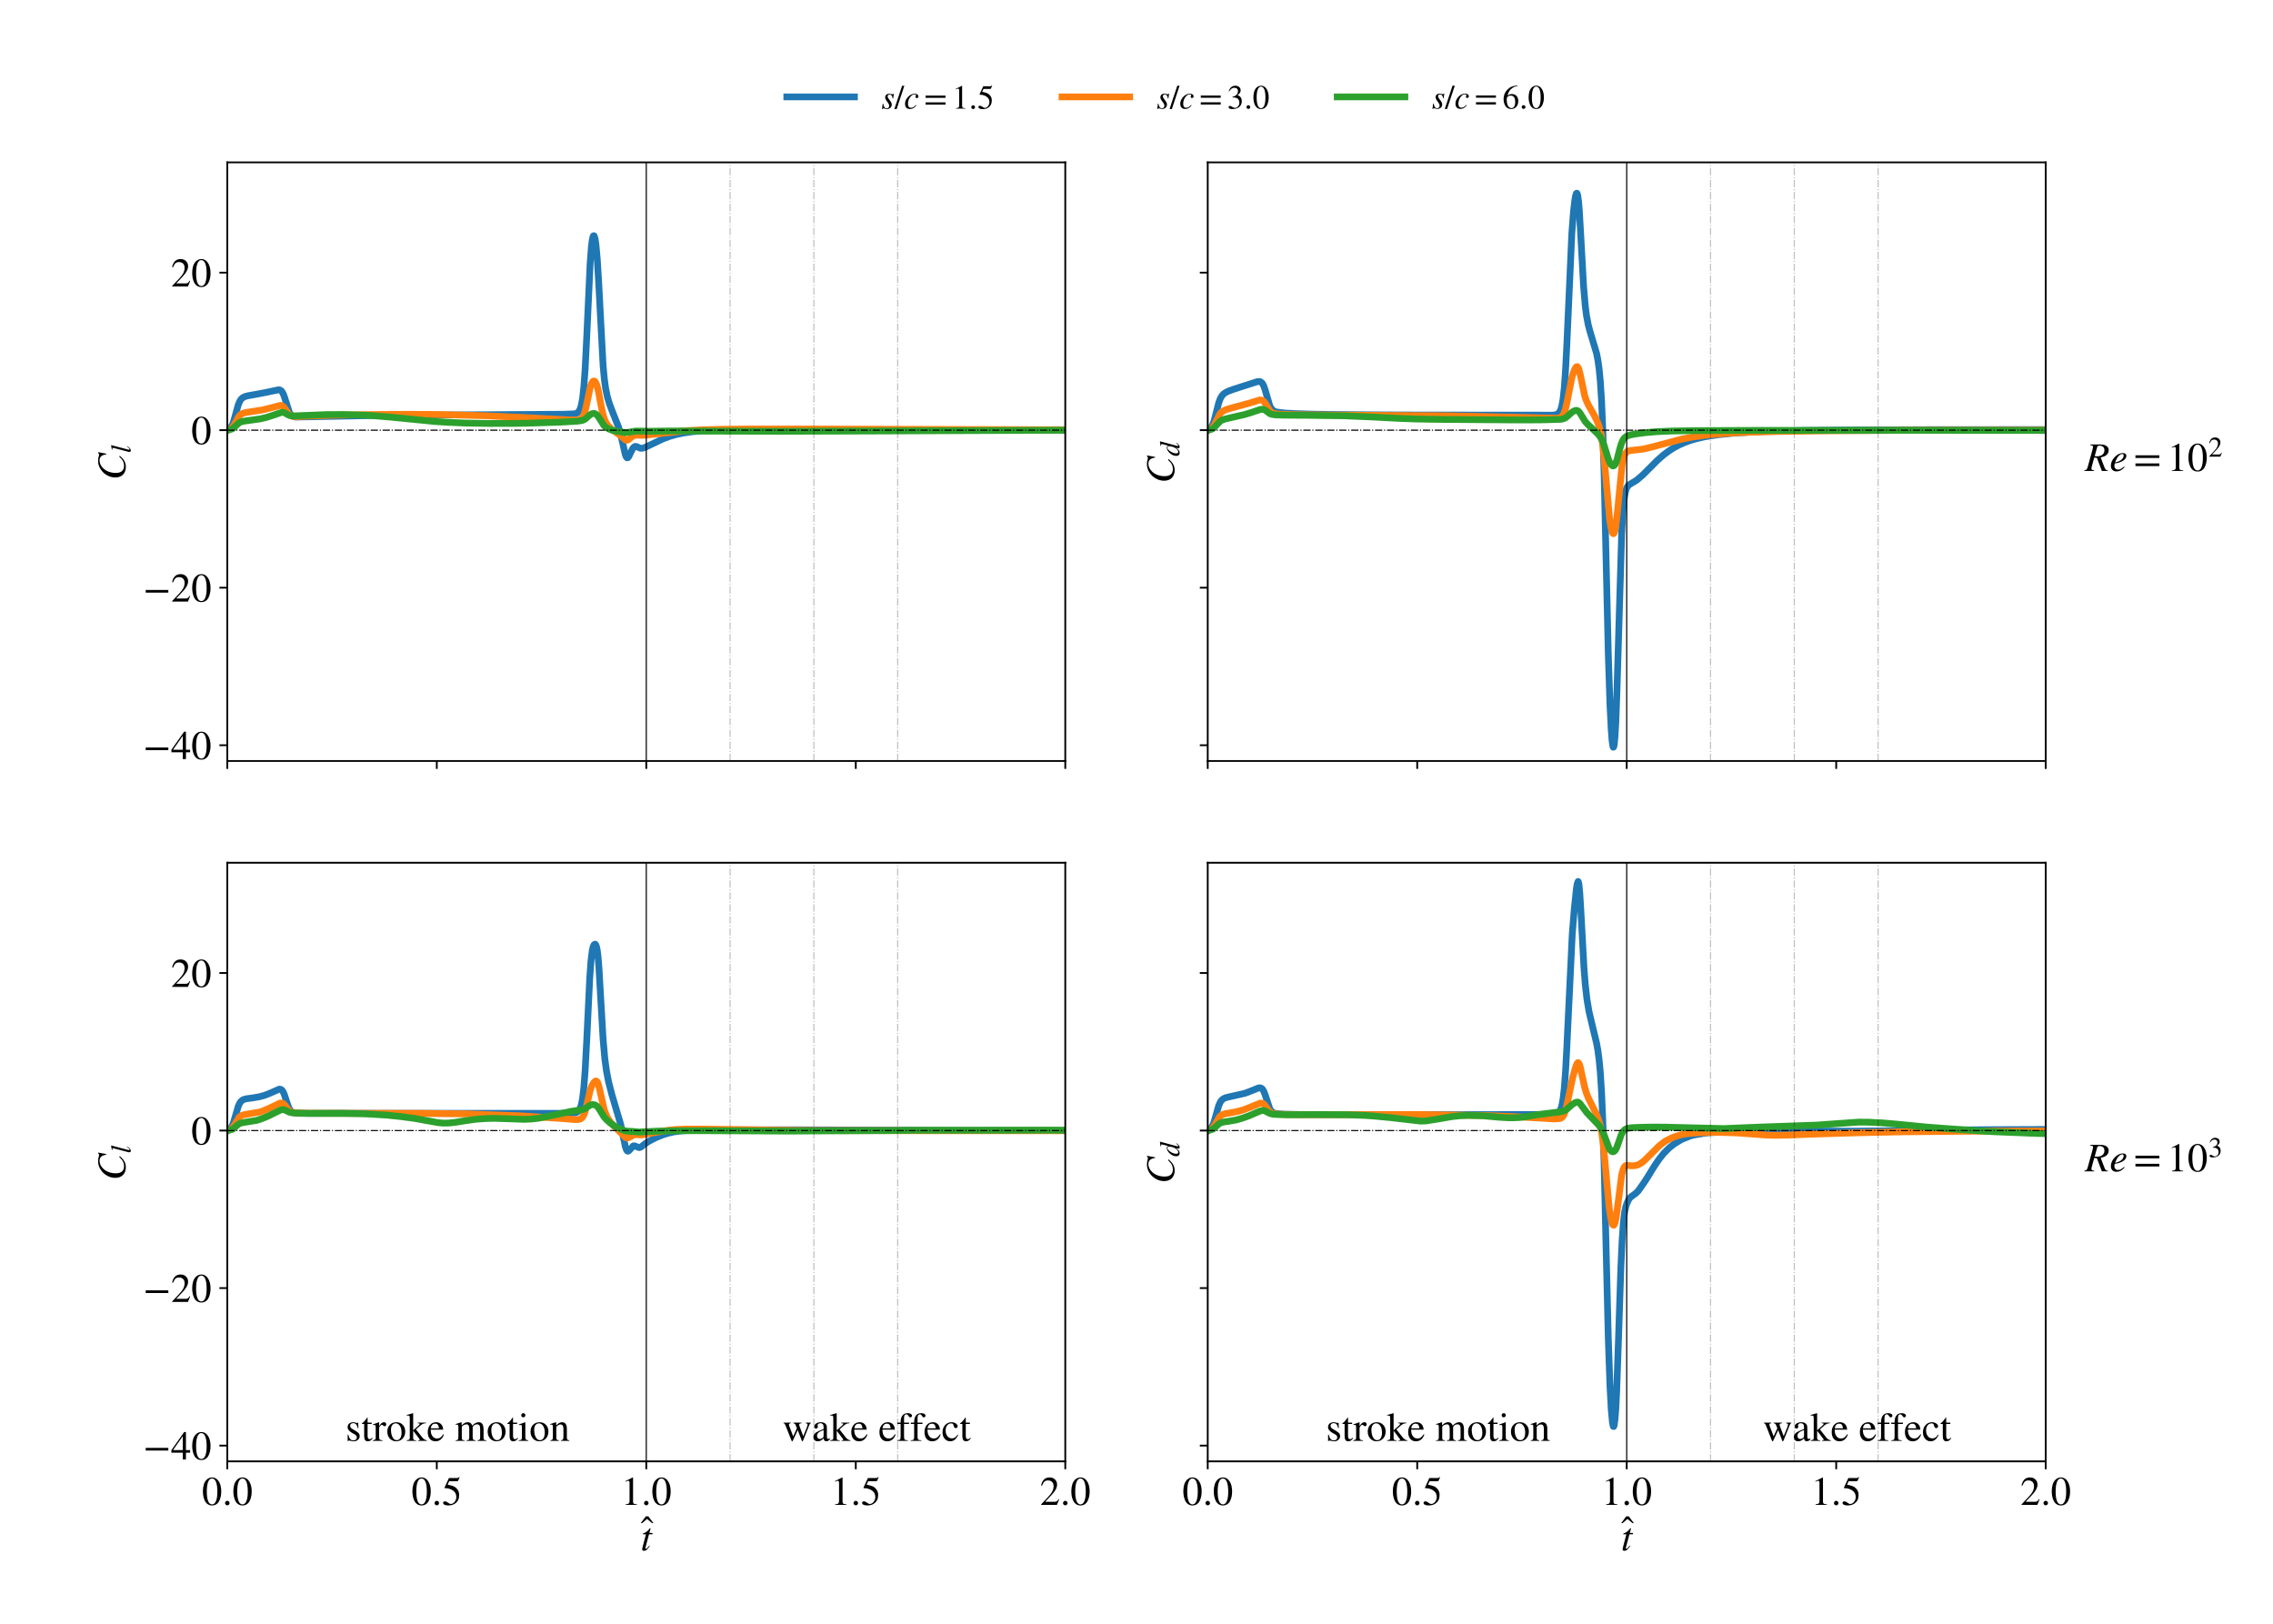 <?xml version="1.0" encoding="utf-8" standalone="no"?>
<!DOCTYPE svg PUBLIC "-//W3C//DTD SVG 1.1//EN"
  "http://www.w3.org/Graphics/SVG/1.1/DTD/svg11.dtd">
<!-- Created with matplotlib (https://matplotlib.org/) -->
<svg height="720pt" version="1.1" viewBox="0 0 1008 720" width="1008pt" xmlns="http://www.w3.org/2000/svg" xmlns:xlink="http://www.w3.org/1999/xlink">
 <defs>
  <style type="text/css">
*{stroke-linecap:butt;stroke-linejoin:round;}
  </style>
 </defs>
 <g id="figure_1">
  <g id="patch_1">
   <path d="M 0 720 
L 1008 720 
L 1008 0 
L 0 0 
z
" style="fill:#ffffff;"/>
  </g>
  <g id="axes_1">
   <g id="patch_2">
    <path d="M 100.8 337.438 
L 472.413 337.438 
L 472.413 72 
L 100.8 72 
z
" style="fill:#ffffff;"/>
   </g>
   <g id="matplotlib.axis_1">
    <g id="xtick_1">
     <g id="line2d_1">
      <defs>
       <path d="M 0 0 
L 0 3.5 
" id="mb07c4e5c68" style="stroke:#000000;stroke-width:0.8;"/>
      </defs>
      <g>
       <use style="fill:#ffffff;stroke:#000000;stroke-width:0.8;" x="100.8" xlink:href="#mb07c4e5c68" y="337.438"/>
      </g>
     </g>
    </g>
    <g id="xtick_2">
     <g id="line2d_2">
      <g>
       <use style="fill:#ffffff;stroke:#000000;stroke-width:0.8;" x="193.703" xlink:href="#mb07c4e5c68" y="337.438"/>
      </g>
     </g>
    </g>
    <g id="xtick_3">
     <g id="line2d_3">
      <g>
       <use style="fill:#ffffff;stroke:#000000;stroke-width:0.8;" x="286.606" xlink:href="#mb07c4e5c68" y="337.438"/>
      </g>
     </g>
    </g>
    <g id="xtick_4">
     <g id="line2d_4">
      <g>
       <use style="fill:#ffffff;stroke:#000000;stroke-width:0.8;" x="379.51" xlink:href="#mb07c4e5c68" y="337.438"/>
      </g>
     </g>
    </g>
    <g id="xtick_5">
     <g id="line2d_5">
      <g>
       <use style="fill:#ffffff;stroke:#000000;stroke-width:0.8;" x="472.413" xlink:href="#mb07c4e5c68" y="337.438"/>
      </g>
     </g>
    </g>
   </g>
   <g id="matplotlib.axis_2">
    <g id="ytick_1">
     <g id="line2d_6">
      <defs>
       <path d="M 0 0 
L -3.5 0 
" id="m5d8bfef312" style="stroke:#000000;stroke-width:0.8;"/>
      </defs>
      <g>
       <use style="fill:#ffffff;stroke:#000000;stroke-width:0.8;" x="100.8" xlink:href="#m5d8bfef312" y="330.453"/>
      </g>
     </g>
     <g id="text_1">
      <!-- −40 -->
      <defs>
       <path d="M 62.094 22 
L 6.406 22 
L 6.406 28.594 
L 62.094 28.594 
z
" id="STIXGeneral-Regular-8722"/>
       <path d="M 47.297 16.703 
L 37 16.703 
L 37 0 
L 29.203 0 
L 29.203 16.703 
L 1.203 16.703 
L 1.203 23.094 
L 32.594 67.594 
L 37 67.594 
L 37 23.094 
L 47.297 23.094 
z
M 29.203 23.094 
L 29.203 57.406 
L 5.203 23.094 
z
" id="STIXGeneral-Regular-52"/>
       <path d="M 47.594 33 
Q 47.594 26.297 46.297 20.344 
Q 45 14.406 42.453 9.406 
Q 39.906 4.406 35.406 1.5 
Q 30.906 -1.406 25 -1.406 
Q 18.906 -1.406 14.297 1.688 
Q 9.703 4.797 7.203 10 
Q 4.703 15.203 3.547 21.094 
Q 2.406 27 2.406 33.594 
Q 2.406 42.906 4.703 50.344 
Q 7 57.797 12.344 62.688 
Q 17.703 67.594 25.406 67.594 
Q 35.203 67.594 41.391 58 
Q 47.594 48.406 47.594 33 
z
M 38 32.5 
Q 38 48.297 34.641 56.641 
Q 31.297 65 24.797 65 
Q 18.594 65 15.297 56.594 
Q 12 48.203 12 32.906 
Q 12 17.5 15.297 9.344 
Q 18.594 1.203 25 1.203 
Q 31.297 1.203 34.641 9.344 
Q 38 17.5 38 32.5 
z
" id="STIXGeneral-Regular-48"/>
      </defs>
      <g transform="translate(63.47 336.599)scale(0.18 -0.18)">
       <use xlink:href="#STIXGeneral-Regular-8722"/>
       <use x="68.5" xlink:href="#STIXGeneral-Regular-52"/>
       <use x="118.5" xlink:href="#STIXGeneral-Regular-48"/>
      </g>
     </g>
    </g>
    <g id="ytick_2">
     <g id="line2d_7">
      <g>
       <use style="fill:#ffffff;stroke:#000000;stroke-width:0.8;" x="100.8" xlink:href="#m5d8bfef312" y="260.601"/>
      </g>
     </g>
     <g id="text_2">
      <!-- −20 -->
      <defs>
       <path d="M 47.406 13.703 
L 42 0 
L 2.906 0 
L 2.906 1.203 
L 20.703 20.094 
Q 27.703 27.406 30.703 33.5 
Q 33.703 39.594 33.703 46.094 
Q 33.703 52.797 30 56.5 
Q 26.297 60.203 19.797 60.203 
Q 14.406 60.203 11.25 57.391 
Q 8.094 54.594 5.094 47.203 
L 3 47.703 
Q 4.703 57 9.844 62.297 
Q 15 67.594 23.797 67.594 
Q 32.094 67.594 37.188 62.594 
Q 42.297 57.594 42.297 50 
Q 42.297 38.703 29.5 25.203 
L 13 7.594 
L 36.406 7.594 
Q 39.703 7.594 41.641 8.891 
Q 43.594 10.203 46 14.297 
z
" id="STIXGeneral-Regular-50"/>
      </defs>
      <g transform="translate(63.47 266.747)scale(0.18 -0.18)">
       <use xlink:href="#STIXGeneral-Regular-8722"/>
       <use x="68.5" xlink:href="#STIXGeneral-Regular-50"/>
       <use x="118.5" xlink:href="#STIXGeneral-Regular-48"/>
      </g>
     </g>
    </g>
    <g id="ytick_3">
     <g id="line2d_8">
      <g>
       <use style="fill:#ffffff;stroke:#000000;stroke-width:0.8;" x="100.8" xlink:href="#m5d8bfef312" y="190.748"/>
      </g>
     </g>
     <g id="text_3">
      <!-- 0 -->
      <g transform="translate(84.8 196.895)scale(0.18 -0.18)">
       <use xlink:href="#STIXGeneral-Regular-48"/>
      </g>
     </g>
    </g>
    <g id="ytick_4">
     <g id="line2d_9">
      <g>
       <use style="fill:#ffffff;stroke:#000000;stroke-width:0.8;" x="100.8" xlink:href="#m5d8bfef312" y="120.896"/>
      </g>
     </g>
     <g id="text_4">
      <!-- 20 -->
      <g transform="translate(75.8 127.043)scale(0.18 -0.18)">
       <use xlink:href="#STIXGeneral-Regular-50"/>
       <use x="50" xlink:href="#STIXGeneral-Regular-48"/>
      </g>
     </g>
    </g>
    <g id="text_5">
     <!-- $C_l$ -->
     <defs>
      <path d="M 68.906 66.406 
L 65.203 46.406 
L 63.406 46.703 
Q 61.594 63 48.5 63 
Q 37.594 63 28.594 53.297 
Q 23.297 47.703 20.547 39.703 
Q 17.797 31.703 17.797 23.203 
Q 17.797 2.703 35.297 2.703 
Q 41.5 2.703 46.641 5.297 
Q 51.797 7.906 58.203 14.594 
L 60 13.094 
Q 53.297 5.203 46.844 1.703 
Q 40.406 -1.797 32.703 -1.797 
Q 21 -1.797 13.797 5.141 
Q 6.594 12.094 6.594 24.297 
Q 6.594 34.594 11.688 43.938 
Q 16.797 53.297 25.297 59.297 
Q 35.5 66.594 47.203 66.594 
Q 54.094 66.594 58.906 64.906 
Q 60.906 64.203 63 64.203 
Q 65.703 64.203 66.797 66.406 
z
" id="STIXGeneral-Italic-67"/>
      <path d="M 27.906 67.797 
L 12.594 9.297 
Q 11.797 6.406 11.797 5 
Q 11.797 3.203 13.5 3.203 
Q 16.203 3.203 20.203 8.906 
L 22.703 12.406 
L 24.094 11.406 
Q 19.594 4.297 16.344 1.594 
Q 13.094 -1.094 9 -1.094 
Q 4.094 -1.094 4.094 4.5 
Q 4.094 6.203 4.5 7.5 
L 18.203 59.906 
Q 18.5 60.906 18.5 61.797 
Q 18.5 64 13.594 64 
L 11.797 64 
L 11.797 65.594 
Q 18.797 66.406 27.297 68.297 
z
" id="STIXGeneral-Italic-108"/>
     </defs>
     <g transform="translate(55.563 212.909)rotate(-90)scale(0.18 -0.18)">
      <use transform="translate(0 0.406)" xlink:href="#STIXGeneral-Italic-67"/>
      <use transform="translate(66.7 -12.822)scale(0.7)" xlink:href="#STIXGeneral-Italic-108"/>
     </g>
    </g>
   </g>
   <g id="line2d_10">
    <path clip-path="url(#pf59142bac3)" d="M 101.357 190.356 
L 102.472 189.352 
L 103.03 188.387 
L 103.587 186.943 
L 104.33 184.311 
L 105.631 179.562 
L 106.374 177.818 
L 106.932 176.994 
L 107.675 176.321 
L 108.604 175.854 
L 109.905 175.492 
L 113.249 174.903 
L 118.266 173.945 
L 123.654 172.812 
L 124.212 172.957 
L 124.769 173.348 
L 125.141 173.795 
L 125.698 174.844 
L 126.255 176.397 
L 128.299 182.808 
L 128.857 183.73 
L 129.414 184.299 
L 130.157 184.702 
L 131.086 184.918 
L 140.563 184.746 
L 167.876 184.19 
L 249.445 183.687 
L 250.188 183.686 
L 255.019 183.49 
L 255.948 183.156 
L 256.692 182.446 
L 257.249 181.442 
L 257.806 179.67 
L 258.364 176.623 
L 258.921 171.584 
L 259.479 163.825 
L 260.222 148.96 
L 261.708 116.752 
L 262.266 109.445 
L 262.637 106.486 
L 263.009 104.881 
L 263.195 104.549 
L 263.381 104.515 
L 263.566 104.769 
L 263.938 106.141 
L 264.31 108.739 
L 264.867 114.939 
L 265.425 123.955 
L 267.468 162.289 
L 268.026 168.216 
L 268.583 172.271 
L 269.326 175.878 
L 270.255 179.028 
L 271.742 182.924 
L 274.343 189.476 
L 275.272 192.659 
L 276.201 196.778 
L 277.316 201.607 
L 277.688 202.559 
L 278.059 202.995 
L 278.431 202.945 
L 278.803 202.508 
L 279.546 200.988 
L 280.475 199.07 
L 281.032 198.32 
L 281.59 197.963 
L 282.147 197.956 
L 282.89 198.275 
L 284.005 198.76 
L 284.748 198.794 
L 285.677 198.544 
L 287.35 197.767 
L 294.039 194.574 
L 297.012 193.489 
L 299.985 192.641 
L 303.143 191.983 
L 306.859 191.45 
L 311.319 191.05 
L 317.265 190.756 
L 325.997 190.569 
L 341.791 190.493 
L 390.101 190.582 
L 472.599 190.736 
L 472.599 190.736 
" style="fill:none;stroke:#1f77b4;stroke-linecap:square;stroke-width:3;"/>
   </g>
   <g id="line2d_11">
    <path clip-path="url(#pf59142bac3)" d="M 101.357 190.548 
L 102.658 189.896 
L 103.215 189.327 
L 103.959 188.175 
L 106.003 184.497 
L 106.746 183.777 
L 107.489 183.352 
L 108.604 183.004 
L 110.648 182.664 
L 116.408 181.765 
L 119.381 181.055 
L 124.397 179.733 
L 124.955 179.846 
L 125.512 180.167 
L 126.07 180.743 
L 126.999 182.142 
L 127.928 183.493 
L 128.671 184.18 
L 129.414 184.533 
L 130.157 184.674 
L 131.644 184.714 
L 135.546 184.537 
L 148.181 184.107 
L 149.295 184.072 
L 163.788 183.829 
L 164.903 183.807 
L 179.21 183.71 
L 189.058 183.759 
L 189.801 183.743 
L 195.004 183.813 
L 196.119 183.82 
L 215.628 184.362 
L 226.405 184.861 
L 227.52 184.891 
L 234.581 185.253 
L 242.013 185.677 
L 243.128 185.712 
L 251.303 186.154 
L 252.232 186.195 
L 256.134 186.24 
L 257.063 186.038 
L 257.621 185.766 
L 258.364 184.962 
L 258.921 183.89 
L 259.479 182.226 
L 260.222 179.01 
L 261.708 171.873 
L 262.266 170.184 
L 262.823 169.23 
L 263.195 168.964 
L 263.566 168.97 
L 263.938 169.259 
L 264.31 169.849 
L 264.867 171.35 
L 265.425 173.666 
L 266.539 179.754 
L 267.283 183.36 
L 268.026 185.846 
L 268.769 187.439 
L 269.512 188.531 
L 270.627 189.736 
L 271.928 190.848 
L 273.786 192.156 
L 275.272 193.257 
L 277.502 195.173 
L 278.059 195.219 
L 278.617 194.984 
L 279.546 194.244 
L 280.661 193.377 
L 281.404 193.038 
L 282.147 192.91 
L 283.448 192.982 
L 285.12 193.04 
L 287.535 192.82 
L 304.072 190.997 
L 310.761 190.617 
L 319.308 190.37 
L 332.315 190.241 
L 357.956 190.249 
L 472.599 190.581 
L 472.599 190.581 
" style="fill:none;stroke:#ff7f0e;stroke-linecap:square;stroke-width:3;"/>
   </g>
   <g id="line2d_12">
    <path clip-path="url(#pf59142bac3)" d="M 101.357 190.645 
L 102.844 190.227 
L 103.587 189.75 
L 104.516 188.859 
L 105.817 187.634 
L 106.746 187.116 
L 107.861 186.794 
L 109.905 186.503 
L 115.293 185.755 
L 118.08 185.11 
L 120.681 184.279 
L 124.955 182.824 
L 125.698 182.892 
L 126.255 183.074 
L 127.556 183.841 
L 128.485 184.247 
L 129.414 184.399 
L 131.086 184.386 
L 145.022 183.832 
L 152.268 183.808 
L 161.559 184.082 
L 163.231 184.185 
L 164.346 184.239 
L 173.265 184.959 
L 192.96 186.913 
L 194.075 186.982 
L 198.163 187.244 
L 205.966 187.578 
L 217.858 187.79 
L 218.787 187.77 
L 227.334 187.765 
L 228.449 187.74 
L 234.023 187.658 
L 248.516 187.187 
L 255.763 186.79 
L 257.992 186.487 
L 258.921 186.165 
L 259.85 185.556 
L 260.594 184.872 
L 261.708 183.873 
L 262.452 183.45 
L 263.195 183.31 
L 263.752 183.392 
L 264.31 183.658 
L 264.867 184.153 
L 265.61 185.177 
L 267.84 188.698 
L 268.769 189.519 
L 269.884 190.165 
L 271.556 190.808 
L 273.414 191.252 
L 277.316 191.829 
L 278.245 191.765 
L 281.961 191.134 
L 288.093 191.225 
L 297.569 191.1 
L 314.477 191.172 
L 345.879 191.253 
L 390.658 191.103 
L 472.599 190.763 
L 472.599 190.763 
" style="fill:none;stroke:#2ca02c;stroke-linecap:square;stroke-width:3;"/>
   </g>
   <g id="line2d_13">
    <path clip-path="url(#pf59142bac3)" d="M 100.8 190.748 
L 472.413 190.748 
" style="fill:none;stroke:#000000;stroke-dasharray:3.2,0.8,0.5,0.8;stroke-dashoffset:0;stroke-width:0.5;"/>
   </g>
   <g id="line2d_14">
    <path clip-path="url(#pf59142bac3)" d="M 286.606 337.438 
L 286.606 72 
" style="fill:none;stroke:#000000;stroke-linecap:square;stroke-width:0.5;"/>
   </g>
   <g id="line2d_15">
    <path clip-path="url(#pf59142bac3)" d="M 323.768 337.438 
L 323.768 72 
" style="fill:none;stroke:#000000;stroke-dasharray:3.2,0.8,0.5,0.8;stroke-dashoffset:0;stroke-opacity:0.25;stroke-width:0.5;"/>
   </g>
   <g id="line2d_16">
    <path clip-path="url(#pf59142bac3)" d="M 360.929 337.438 
L 360.929 72 
" style="fill:none;stroke:#000000;stroke-dasharray:3.2,0.8,0.5,0.8;stroke-dashoffset:0;stroke-opacity:0.25;stroke-width:0.5;"/>
   </g>
   <g id="line2d_17">
    <path clip-path="url(#pf59142bac3)" d="M 398.09 337.438 
L 398.09 72 
" style="fill:none;stroke:#000000;stroke-dasharray:3.2,0.8,0.5,0.8;stroke-dashoffset:0;stroke-opacity:0.25;stroke-width:0.5;"/>
   </g>
   <g id="patch_3">
    <path d="M 100.8 337.438 
L 100.8 72 
" style="fill:none;stroke:#000000;stroke-linecap:square;stroke-linejoin:miter;stroke-width:0.8;"/>
   </g>
   <g id="patch_4">
    <path d="M 472.413 337.438 
L 472.413 72 
" style="fill:none;stroke:#000000;stroke-linecap:square;stroke-linejoin:miter;stroke-width:0.8;"/>
   </g>
   <g id="patch_5">
    <path d="M 100.8 337.438 
L 472.413 337.438 
" style="fill:none;stroke:#000000;stroke-linecap:square;stroke-linejoin:miter;stroke-width:0.8;"/>
   </g>
   <g id="patch_6">
    <path d="M 100.8 72 
L 472.413 72 
" style="fill:none;stroke:#000000;stroke-linecap:square;stroke-linejoin:miter;stroke-width:0.8;"/>
   </g>
  </g>
  <g id="axes_2">
   <g id="patch_7">
    <path d="M 535.587 337.438 
L 907.2 337.438 
L 907.2 72 
L 535.587 72 
z
" style="fill:#ffffff;"/>
   </g>
   <g id="matplotlib.axis_3">
    <g id="xtick_6">
     <g id="line2d_18">
      <g>
       <use style="fill:#ffffff;stroke:#000000;stroke-width:0.8;" x="535.587" xlink:href="#mb07c4e5c68" y="337.438"/>
      </g>
     </g>
    </g>
    <g id="xtick_7">
     <g id="line2d_19">
      <g>
       <use style="fill:#ffffff;stroke:#000000;stroke-width:0.8;" x="628.49" xlink:href="#mb07c4e5c68" y="337.438"/>
      </g>
     </g>
    </g>
    <g id="xtick_8">
     <g id="line2d_20">
      <g>
       <use style="fill:#ffffff;stroke:#000000;stroke-width:0.8;" x="721.394" xlink:href="#mb07c4e5c68" y="337.438"/>
      </g>
     </g>
    </g>
    <g id="xtick_9">
     <g id="line2d_21">
      <g>
       <use style="fill:#ffffff;stroke:#000000;stroke-width:0.8;" x="814.297" xlink:href="#mb07c4e5c68" y="337.438"/>
      </g>
     </g>
    </g>
    <g id="xtick_10">
     <g id="line2d_22">
      <g>
       <use style="fill:#ffffff;stroke:#000000;stroke-width:0.8;" x="907.2" xlink:href="#mb07c4e5c68" y="337.438"/>
      </g>
     </g>
    </g>
   </g>
   <g id="matplotlib.axis_4">
    <g id="ytick_5">
     <g id="line2d_23">
      <g>
       <use style="fill:#ffffff;stroke:#000000;stroke-width:0.8;" x="535.587" xlink:href="#m5d8bfef312" y="330.453"/>
      </g>
     </g>
    </g>
    <g id="ytick_6">
     <g id="line2d_24">
      <g>
       <use style="fill:#ffffff;stroke:#000000;stroke-width:0.8;" x="535.587" xlink:href="#m5d8bfef312" y="260.601"/>
      </g>
     </g>
    </g>
    <g id="ytick_7">
     <g id="line2d_25">
      <g>
       <use style="fill:#ffffff;stroke:#000000;stroke-width:0.8;" x="535.587" xlink:href="#m5d8bfef312" y="190.748"/>
      </g>
     </g>
    </g>
    <g id="ytick_8">
     <g id="line2d_26">
      <g>
       <use style="fill:#ffffff;stroke:#000000;stroke-width:0.8;" x="535.587" xlink:href="#m5d8bfef312" y="120.896"/>
      </g>
     </g>
    </g>
    <g id="text_6">
     <!-- $C_d$ -->
     <defs>
      <path d="M 52.094 68.297 
L 52.703 67.703 
L 48.797 52.5 
L 42.797 30.594 
Q 36.297 6.703 36.297 6 
Q 36.297 4 38.094 4 
Q 39.406 4 40.844 5.25 
Q 42.297 6.5 46.297 11.094 
L 47.5 10.094 
Q 39.797 -1.297 32.797 -1.297 
Q 30.906 -1.297 29.797 -0.094 
Q 28.703 1.094 28.703 3.203 
Q 28.703 6.203 30 12.094 
Q 25.703 4.797 21.547 1.844 
Q 17.406 -1.094 12.203 -1.094 
Q 7.203 -1.094 4.344 1.953 
Q 1.5 5 1.5 10.594 
Q 1.5 22.5 11.141 33.297 
Q 20.797 44.094 30.703 44.094 
Q 33.797 44.094 35.25 42.688 
Q 36.703 41.297 37.203 38.297 
L 37.297 38.297 
L 41.797 54.594 
Q 43.203 59.5 43.203 61.703 
Q 43.203 63.297 42.094 63.688 
Q 41 64.094 36.797 64.297 
L 36.797 66 
Q 44.5 66.703 52.094 68.297 
z
M 35.594 36.094 
Q 35.594 38.703 34.141 40.25 
Q 32.703 41.797 30.906 41.797 
Q 26.203 41.797 21.797 37.203 
Q 16.797 31.906 13.5 24.547 
Q 10.203 17.203 10.203 11 
Q 10.203 7.594 11.75 5.641 
Q 13.297 3.703 16 3.703 
Q 20.5 3.703 25.094 8.594 
Q 29.703 13.5 32.641 21.094 
Q 35.594 28.703 35.594 36.094 
z
" id="STIXGeneral-Italic-100"/>
     </defs>
     <g transform="translate(520.681 214.349)rotate(-90)scale(0.18 -0.18)">
      <use transform="translate(0 0.406)" xlink:href="#STIXGeneral-Italic-67"/>
      <use transform="translate(66.7 -12.822)scale(0.7)" xlink:href="#STIXGeneral-Italic-100"/>
     </g>
    </g>
   </g>
   <g id="line2d_27">
    <path clip-path="url(#pdf518f9727)" d="M 536.145 190.332 
L 537.259 189.279 
L 537.817 188.262 
L 538.374 186.736 
L 539.117 183.931 
L 540.418 178.746 
L 541.161 176.737 
L 541.905 175.464 
L 542.648 174.663 
L 543.577 174.012 
L 544.877 173.39 
L 547.293 172.525 
L 557.512 169.245 
L 558.441 169.161 
L 558.999 169.297 
L 559.556 169.695 
L 559.928 170.159 
L 560.485 171.259 
L 561.043 172.9 
L 563.086 179.881 
L 563.644 180.965 
L 564.201 181.68 
L 564.945 182.255 
L 565.874 182.65 
L 569.404 183.135 
L 574.421 183.412 
L 581.853 183.639 
L 591.329 183.801 
L 609.352 183.963 
L 610.281 183.963 
L 621.801 184.02 
L 622.545 184.02 
L 630.534 184.038 
L 688.32 184.086 
L 689.435 184 
L 690.55 183.678 
L 690.921 183.441 
L 691.293 183.113 
L 691.85 182.284 
L 692.222 181.398 
L 692.594 180.115 
L 693.151 177.064 
L 693.708 172.004 
L 694.266 164.172 
L 694.823 153.218 
L 697.053 103.491 
L 697.796 93.857 
L 698.354 88.952 
L 698.725 86.801 
L 699.097 85.732 
L 699.283 85.668 
L 699.468 85.943 
L 699.654 86.597 
L 700.026 89.207 
L 700.397 93.616 
L 701.141 106.65 
L 702.255 126.777 
L 702.999 135.582 
L 703.556 139.937 
L 704.299 143.862 
L 705.043 146.751 
L 708.015 156.652 
L 708.573 159.448 
L 709.13 163.342 
L 709.688 169.073 
L 710.245 177.818 
L 710.803 190.964 
L 711.36 209.474 
L 712.289 249.978 
L 713.218 289.665 
L 713.961 312.402 
L 714.519 323.566 
L 714.89 328.296 
L 715.262 330.89 
L 715.448 331.345 
L 715.634 331.171 
L 715.819 330.384 
L 716.191 326.783 
L 716.563 320.238 
L 717.12 304.89 
L 719.164 236.433 
L 719.721 226.783 
L 720.279 221.105 
L 720.836 217.959 
L 721.394 216.302 
L 721.951 215.425 
L 722.508 214.921 
L 725.853 212.893 
L 728.64 210.483 
L 735.143 203.978 
L 737.745 201.704 
L 740.16 199.901 
L 742.204 198.595 
L 744.434 197.393 
L 746.663 196.382 
L 749.265 195.416 
L 752.237 194.535 
L 755.768 193.724 
L 761.714 192.774 
L 768.774 192.061 
L 776.206 191.581 
L 783.081 191.29 
L 792 191.042 
L 797.017 190.936 
L 815.969 190.696 
L 857.59 190.52 
L 907.386 190.496 
L 907.386 190.496 
" style="fill:none;stroke:#1f77b4;stroke-linecap:square;stroke-width:3;"/>
   </g>
   <g id="line2d_28">
    <path clip-path="url(#pdf518f9727)" d="M 536.145 190.531 
L 537.445 189.834 
L 538.003 189.222 
L 538.746 187.973 
L 540.975 183.559 
L 541.719 182.747 
L 542.648 182.108 
L 543.948 181.556 
L 546.364 180.856 
L 553.796 178.836 
L 558.627 177.361 
L 559.37 177.381 
L 559.928 177.594 
L 560.485 178.055 
L 561.043 178.799 
L 563.272 182.363 
L 564.015 182.95 
L 564.759 183.272 
L 566.059 183.537 
L 568.289 183.704 
L 575.164 183.891 
L 587.241 184.026 
L 642.054 184.386 
L 650.973 184.559 
L 690.364 185.454 
L 691.665 185.236 
L 692.408 184.882 
L 693.151 184.055 
L 693.708 182.961 
L 694.266 181.259 
L 695.009 177.933 
L 697.053 167.503 
L 697.796 165.033 
L 698.539 163.312 
L 699.097 162.631 
L 699.468 162.583 
L 699.84 162.956 
L 700.212 163.83 
L 700.769 166.009 
L 702.813 175.695 
L 703.556 177.809 
L 704.485 179.759 
L 707.086 184.353 
L 708.387 186.992 
L 709.13 188.988 
L 709.688 190.995 
L 710.245 193.76 
L 710.803 197.633 
L 711.546 204.908 
L 713.775 229.922 
L 714.333 233.533 
L 714.89 235.792 
L 715.262 236.529 
L 715.448 236.647 
L 715.634 236.595 
L 715.819 236.355 
L 716.191 235.256 
L 716.563 233.267 
L 717.12 228.608 
L 719.35 206.094 
L 719.907 203.368 
L 720.465 201.717 
L 721.022 200.776 
L 721.579 200.256 
L 722.323 199.917 
L 723.252 199.75 
L 728.826 199.116 
L 732.728 198.173 
L 745.734 194.714 
L 750.379 193.822 
L 755.21 193.116 
L 760.97 192.505 
L 767.845 192.014 
L 776.392 191.634 
L 789.213 191.31 
L 810.209 191.034 
L 847.742 190.795 
L 905.528 190.706 
L 907.386 190.706 
L 907.386 190.706 
" style="fill:none;stroke:#ff7f0e;stroke-linecap:square;stroke-width:3;"/>
   </g>
   <g id="line2d_29">
    <path clip-path="url(#pdf518f9727)" d="M 536.145 190.633 
L 537.445 190.267 
L 538.188 189.803 
L 538.932 189.077 
L 540.975 186.872 
L 541.905 186.304 
L 543.205 185.825 
L 545.621 185.254 
L 551.752 183.867 
L 554.911 182.912 
L 558.999 181.537 
L 559.928 181.477 
L 560.671 181.673 
L 561.414 182.142 
L 563.086 183.379 
L 563.83 183.698 
L 565.688 183.977 
L 569.59 184.082 
L 576.279 184.131 
L 577.951 184.127 
L 595.974 184.369 
L 608.237 184.883 
L 618.457 185.42 
L 619.757 185.476 
L 621.43 185.561 
L 622.545 185.59 
L 627.747 185.788 
L 628.676 185.795 
L 634.25 185.907 
L 641.868 186.001 
L 643.169 186 
L 644.284 186.001 
L 662.121 186.139 
L 663.236 186.133 
L 669.925 186.199 
L 671.04 186.189 
L 677.729 186.219 
L 678.844 186.199 
L 684.418 186.158 
L 692.222 185.923 
L 693.523 185.626 
L 694.266 185.255 
L 695.195 184.521 
L 697.239 182.676 
L 698.354 182.08 
L 699.097 181.953 
L 699.654 182.111 
L 700.212 182.558 
L 700.955 183.619 
L 702.999 186.939 
L 704.114 188.169 
L 706.343 190.239 
L 708.573 192.378 
L 709.688 193.754 
L 710.431 195.043 
L 711.174 196.857 
L 712.103 199.878 
L 713.218 203.519 
L 713.961 205.25 
L 714.519 206.095 
L 715.076 206.547 
L 715.448 206.607 
L 715.819 206.443 
L 716.191 206.023 
L 716.563 205.319 
L 717.12 203.714 
L 718.235 199.34 
L 718.978 196.801 
L 719.721 195.106 
L 720.279 194.309 
L 721.022 193.648 
L 721.951 193.178 
L 723.252 192.799 
L 725.295 192.415 
L 729.941 191.815 
L 735.143 191.391 
L 741.461 191.118 
L 751.308 190.956 
L 776.764 190.856 
L 835.107 190.818 
L 907.386 190.87 
L 907.386 190.87 
" style="fill:none;stroke:#2ca02c;stroke-linecap:square;stroke-width:3;"/>
   </g>
   <g id="line2d_30">
    <path clip-path="url(#pdf518f9727)" d="M 535.587 190.748 
L 907.2 190.748 
" style="fill:none;stroke:#000000;stroke-dasharray:3.2,0.8,0.5,0.8;stroke-dashoffset:0;stroke-width:0.5;"/>
   </g>
   <g id="line2d_31">
    <path clip-path="url(#pdf518f9727)" d="M 721.394 337.438 
L 721.394 72 
" style="fill:none;stroke:#000000;stroke-linecap:square;stroke-width:0.5;"/>
   </g>
   <g id="line2d_32">
    <path clip-path="url(#pdf518f9727)" d="M 758.555 337.438 
L 758.555 72 
" style="fill:none;stroke:#000000;stroke-dasharray:3.2,0.8,0.5,0.8;stroke-dashoffset:0;stroke-opacity:0.25;stroke-width:0.5;"/>
   </g>
   <g id="line2d_33">
    <path clip-path="url(#pdf518f9727)" d="M 795.716 337.438 
L 795.716 72 
" style="fill:none;stroke:#000000;stroke-dasharray:3.2,0.8,0.5,0.8;stroke-dashoffset:0;stroke-opacity:0.25;stroke-width:0.5;"/>
   </g>
   <g id="line2d_34">
    <path clip-path="url(#pdf518f9727)" d="M 832.877 337.438 
L 832.877 72 
" style="fill:none;stroke:#000000;stroke-dasharray:3.2,0.8,0.5,0.8;stroke-dashoffset:0;stroke-opacity:0.25;stroke-width:0.5;"/>
   </g>
   <g id="patch_8">
    <path d="M 535.587 337.438 
L 535.587 72 
" style="fill:none;stroke:#000000;stroke-linecap:square;stroke-linejoin:miter;stroke-width:0.8;"/>
   </g>
   <g id="patch_9">
    <path d="M 907.2 337.438 
L 907.2 72 
" style="fill:none;stroke:#000000;stroke-linecap:square;stroke-linejoin:miter;stroke-width:0.8;"/>
   </g>
   <g id="patch_10">
    <path d="M 535.587 337.438 
L 907.2 337.438 
" style="fill:none;stroke:#000000;stroke-linecap:square;stroke-linejoin:miter;stroke-width:0.8;"/>
   </g>
   <g id="patch_11">
    <path d="M 535.587 72 
L 907.2 72 
" style="fill:none;stroke:#000000;stroke-linecap:square;stroke-linejoin:miter;stroke-width:0.8;"/>
   </g>
   <g id="text_7">
    <!-- $Re = 10^2$ -->
    <defs>
     <path d="M 13.203 65.297 
L 38.406 65.297 
Q 48.094 65.297 53.438 61.5 
Q 58.797 57.703 58.797 51.203 
Q 58.797 43.406 52.203 38.406 
Q 48.297 35.406 39.094 33.297 
L 48 9.797 
Q 49.703 5.203 51.547 3.391 
Q 53.406 1.594 56.703 1.594 
L 56.703 0 
L 42 0 
L 29.703 32.406 
L 23.094 32.906 
L 17.594 12.594 
Q 16.297 8 16.297 6.297 
Q 16.297 4 17.594 3 
Q 18.906 2 23 1.594 
L 23 0 
L -1.297 0 
L -1.297 1.594 
Q 2.703 2.094 4.344 3.797 
Q 6 5.5 7.203 10.094 
L 19.094 53.203 
Q 20.297 57.797 20.297 59.5 
Q 20.297 61.297 18.906 62.297 
Q 17.703 63.094 13.203 63.703 
z
M 30.594 59.297 
L 24.297 36.594 
Q 27.406 36.094 29.406 36.094 
Q 38.297 36.094 43.297 40.094 
Q 48.297 44.094 48.297 51.094 
Q 48.297 56.297 45.188 59.297 
Q 42.094 62.297 36.297 62.297 
Q 31.406 62.297 30.594 59.297 
z
" id="STIXGeneral-Italic-82"/>
     <path d="M 35.797 10.906 
L 37 9.703 
Q 28.203 -1.094 16.594 -1.094 
Q 10.5 -1.094 6.797 2.656 
Q 3.094 6.406 3.094 12.594 
Q 3.094 24.297 12.438 34.188 
Q 21.797 44.094 33 44.094 
Q 36.906 44.094 39.047 42.297 
Q 41.203 40.5 41.203 37.297 
Q 41.203 30.703 33.547 25.5 
Q 25.906 20.297 12.797 18.594 
Q 11.797 16.594 11.797 12.5 
Q 11.797 8.406 14.344 5.906 
Q 16.906 3.406 21.094 3.406 
Q 24.406 3.406 27.406 4.953 
Q 30.406 6.5 35.797 10.906 
z
M 15.203 25.203 
L 13.5 20.797 
Q 24.703 23.5 29.594 28.203 
Q 34.594 33 34.594 37.906 
Q 34.594 41.797 31.094 41.797 
Q 26.906 41.797 22.344 36.938 
Q 17.797 32.094 15.203 25.203 
z
" id="STIXGeneral-Italic-101"/>
     <path d="M 63.703 32 
L 4.797 32 
L 4.797 38.594 
L 63.703 38.594 
z
M 63.703 12 
L 4.797 12 
L 4.797 18.594 
L 63.703 18.594 
z
" id="STIXGeneral-Regular-61"/>
     <path d="M 39.406 0 
L 11.797 0 
L 11.797 1.5 
Q 17.297 1.797 19.297 3.547 
Q 21.297 5.297 21.297 9.5 
L 21.297 54.406 
Q 21.297 59.297 18.297 59.297 
Q 16.906 59.297 13.797 58.094 
L 11.094 57.094 
L 11.094 58.5 
L 29 67.594 
L 29.906 67.297 
L 29.906 7.594 
Q 29.906 4.297 31.906 2.891 
Q 33.906 1.5 39.406 1.5 
z
" id="STIXGeneral-Regular-49"/>
    </defs>
    <g transform="translate(924.55 208.912)scale(0.18 -0.18)">
     <use transform="translate(0 0.409)" xlink:href="#STIXGeneral-Italic-82"/>
     <use transform="translate(61.1 0.409)" xlink:href="#STIXGeneral-Italic-101"/>
     <use transform="translate(119.94 0.409)" xlink:href="#STIXGeneral-Regular-61"/>
     <use transform="translate(202.88 0.409)" xlink:href="#STIXGeneral-Regular-49"/>
     <use transform="translate(252.88 0.409)" xlink:href="#STIXGeneral-Regular-48"/>
     <use transform="translate(304.423 35.684)scale(0.7)" xlink:href="#STIXGeneral-Regular-50"/>
    </g>
   </g>
   <g id="legend_1">
    <g id="line2d_35">
     <path d="M 348.924 42.964 
L 378.912 42.964 
" style="fill:none;stroke:#1f77b4;stroke-linecap:square;stroke-width:3;"/>
    </g>
    <g id="line2d_36"/>
    <g id="text_8">
     <!-- $s/c = 1.5$ -->
     <defs>
      <path d="M 36.594 44.203 
L 34.594 30.203 
L 33 30.203 
Q 31.594 41.797 24.094 41.797 
Q 21.406 41.797 19.797 40.297 
Q 18.203 38.797 18.203 36.094 
Q 18.203 32.297 23.594 25.906 
Q 30.406 18 30.406 12.297 
Q 30.406 6.203 26.344 2.547 
Q 22.297 -1.094 16 -1.094 
Q 13.094 -1.094 10.5 -0.094 
Q 8.406 0.797 6.094 0.797 
Q 4.094 0.797 3.203 -1.297 
L 1.594 -1.297 
L 3.594 14.594 
L 5.203 14.594 
Q 7.203 1 15.203 1 
Q 18.797 1 20.797 3 
Q 22.797 5 22.797 8.703 
Q 22.797 13.203 17.203 20.203 
Q 10.906 28.094 10.906 33.297 
Q 10.906 38.297 14.203 41.188 
Q 17.5 44.094 23 44.094 
Q 25 44.094 28.594 43.094 
Q 30.797 42.406 32.203 42.406 
Q 34.203 42.406 35.203 44.203 
z
" id="STIXGeneral-Italic-115"/>
      <path d="M 28.703 67.594 
L 5.906 -1.406 
L -0.906 -1.406 
L 22 67.594 
z
" id="STIXGeneral-Regular-47"/>
      <path d="M 35 10.703 
L 36.594 9.703 
Q 32 3.906 27.641 1.406 
Q 23.297 -1.094 17.703 -1.094 
Q 10.594 -1.094 6.797 2.797 
Q 3 6.703 3 14.297 
Q 3 21 6.391 27.25 
Q 9.797 33.5 15.297 38 
Q 23 44.094 32 44.094 
Q 36.594 44.094 39.547 41.797 
Q 42.5 39.5 42.5 36 
Q 42.5 34 41.094 32.594 
Q 39.703 31.203 37.703 31.203 
Q 35.703 31.203 34.75 32.344 
Q 33.797 33.5 33.797 35.203 
Q 33.797 36.094 34.547 37.547 
Q 35.297 39 35.297 40 
Q 35.297 42 31.594 42 
Q 25.297 42 20.703 37.203 
Q 11.594 27.594 11.594 13.906 
Q 11.594 8.5 13.891 5.5 
Q 16.203 2.5 20.5 2.5 
Q 24.406 2.5 27.594 4.391 
Q 30.797 6.297 35 10.703 
z
" id="STIXGeneral-Italic-99"/>
      <path d="M 18.094 4.297 
Q 18.094 2.094 16.438 0.5 
Q 14.797 -1.094 12.5 -1.094 
Q 10.203 -1.094 8.594 0.5 
Q 7 2.094 7 4.391 
Q 7 6.703 8.641 8.344 
Q 10.297 10 12.594 10 
Q 14.797 10 16.438 8.297 
Q 18.094 6.594 18.094 4.297 
z
" id="STIXGeneral-Regular-46"/>
      <path d="M 43.797 68.094 
L 40.203 59.594 
Q 39.594 58.297 37.5 58.297 
L 18.094 58.297 
L 14.094 49.797 
Q 25.094 47.703 30 45.25 
Q 34.906 42.797 39.094 37 
Q 42.594 32.203 42.594 24.297 
Q 42.594 17.094 40.25 12.188 
Q 37.906 7.297 32.797 3.5 
Q 26 -1.406 15.797 -1.406 
Q 10.094 -1.406 6.594 0.297 
Q 3.094 2 3.094 4.797 
Q 3.094 8.594 7.594 8.594 
Q 11.203 8.594 15 5.5 
Q 18.906 2.297 22.094 2.297 
Q 27.297 2.297 31.438 7.5 
Q 35.594 12.703 35.594 19.203 
Q 35.594 28.797 28.906 34.203 
Q 20.203 41.203 7.594 41.203 
Q 6.406 41.203 6.406 42 
L 6.5 42.5 
L 17.406 66.203 
L 38.094 66.203 
Q 39.797 66.203 40.75 66.703 
Q 41.703 67.203 42.906 68.797 
z
" id="STIXGeneral-Regular-53"/>
     </defs>
     <g transform="translate(390.907 48.212)scale(0.15 -0.15)">
      <use transform="translate(0 0.203)" xlink:href="#STIXGeneral-Italic-115"/>
      <use transform="translate(38.9 0.203)" xlink:href="#STIXGeneral-Regular-47"/>
      <use transform="translate(66.7 0.203)" xlink:href="#STIXGeneral-Italic-99"/>
      <use transform="translate(125.54 0.203)" xlink:href="#STIXGeneral-Regular-61"/>
      <use transform="translate(208.48 0.203)" xlink:href="#STIXGeneral-Regular-49"/>
      <use transform="translate(258.48 0.203)" xlink:href="#STIXGeneral-Regular-46"/>
      <use transform="translate(283.48 0.203)" xlink:href="#STIXGeneral-Regular-53"/>
     </g>
    </g>
    <g id="line2d_37">
     <path d="M 470.975 42.964 
L 500.963 42.964 
" style="fill:none;stroke:#ff7f0e;stroke-linecap:square;stroke-width:3;"/>
    </g>
    <g id="line2d_38"/>
    <g id="text_9">
     <!-- $s/c = 3.0$ -->
     <defs>
      <path d="M 6.094 51 
L 4.5 51.406 
Q 6.797 58.906 11.688 63.25 
Q 16.594 67.594 24.094 67.594 
Q 31.094 67.594 35.391 63.797 
Q 39.703 60 39.703 53.906 
Q 39.703 45.703 30.406 40.094 
Q 35.906 37.703 38.703 34.797 
Q 43.094 29.906 43.094 21.906 
Q 43.094 13.906 38.5 7.906 
Q 35.094 3.297 28.75 0.938 
Q 22.406 -1.406 15.297 -1.406 
Q 4.094 -1.406 4.094 4.297 
Q 4.094 5.906 5.297 6.906 
Q 6.5 7.906 8.203 7.906 
Q 10.703 7.906 14.297 5.297 
Q 18.703 2.203 22.906 2.203 
Q 28.406 2.203 32.156 6.641 
Q 35.906 11.094 35.906 17.5 
Q 35.906 29 25.5 32 
Q 22.406 33 15.297 33 
L 15.297 34.406 
Q 20.906 36.297 23.703 38 
Q 31.797 42.594 31.797 51.406 
Q 31.797 56.406 28.938 59 
Q 26.094 61.594 21 61.594 
Q 12 61.594 6.094 51 
z
" id="STIXGeneral-Regular-51"/>
     </defs>
     <g transform="translate(512.958 48.212)scale(0.15 -0.15)">
      <use transform="translate(0 0.406)" xlink:href="#STIXGeneral-Italic-115"/>
      <use transform="translate(38.9 0.406)" xlink:href="#STIXGeneral-Regular-47"/>
      <use transform="translate(66.7 0.406)" xlink:href="#STIXGeneral-Italic-99"/>
      <use transform="translate(125.54 0.406)" xlink:href="#STIXGeneral-Regular-61"/>
      <use transform="translate(208.48 0.406)" xlink:href="#STIXGeneral-Regular-51"/>
      <use transform="translate(258.48 0.406)" xlink:href="#STIXGeneral-Regular-46"/>
      <use transform="translate(283.48 0.406)" xlink:href="#STIXGeneral-Regular-48"/>
     </g>
    </g>
    <g id="line2d_39">
     <path d="M 593.026 42.964 
L 623.014 42.964 
" style="fill:none;stroke:#2ca02c;stroke-linecap:square;stroke-width:3;"/>
    </g>
    <g id="line2d_40"/>
    <g id="text_10">
     <!-- $s/c = 6.0$ -->
     <defs>
      <path d="M 44.594 68.406 
L 44.797 66.797 
Q 33 64.906 25.094 57.25 
Q 17.203 49.594 15.203 38.297 
Q 21 42.797 27.906 42.797 
Q 36.703 42.797 41.75 37.188 
Q 46.797 31.594 46.797 21.906 
Q 46.797 12.094 41.703 5.906 
Q 35.797 -1.406 25.797 -1.406 
Q 13.594 -1.406 8.094 8.703 
Q 3.406 17.297 3.406 27.906 
Q 3.406 44.297 14.297 55.5 
Q 20.5 61.906 27.047 64.547 
Q 33.594 67.203 44.594 68.406 
z
M 37.797 18.797 
Q 37.797 38.203 24.297 38.203 
Q 19.297 38.203 16 35.547 
Q 12.703 32.906 12.703 26.594 
Q 12.703 14.906 16.344 8.156 
Q 20 1.406 26.906 1.406 
Q 32.203 1.406 35 6.156 
Q 37.797 10.906 37.797 18.797 
z
" id="STIXGeneral-Regular-54"/>
     </defs>
     <g transform="translate(635.009 48.212)scale(0.15 -0.15)">
      <use transform="translate(0 0.594)" xlink:href="#STIXGeneral-Italic-115"/>
      <use transform="translate(38.9 0.594)" xlink:href="#STIXGeneral-Regular-47"/>
      <use transform="translate(66.7 0.594)" xlink:href="#STIXGeneral-Italic-99"/>
      <use transform="translate(125.54 0.594)" xlink:href="#STIXGeneral-Regular-61"/>
      <use transform="translate(208.48 0.594)" xlink:href="#STIXGeneral-Regular-54"/>
      <use transform="translate(258.48 0.594)" xlink:href="#STIXGeneral-Regular-46"/>
      <use transform="translate(283.48 0.594)" xlink:href="#STIXGeneral-Regular-48"/>
     </g>
    </g>
   </g>
  </g>
  <g id="axes_3">
   <g id="patch_12">
    <path d="M 100.8 648 
L 472.413 648 
L 472.413 382.562 
L 100.8 382.562 
z
" style="fill:#ffffff;"/>
   </g>
   <g id="matplotlib.axis_5">
    <g id="xtick_11">
     <g id="line2d_41">
      <g>
       <use style="fill:#ffffff;stroke:#000000;stroke-width:0.8;" x="100.8" xlink:href="#mb07c4e5c68" y="648"/>
      </g>
     </g>
     <g id="text_11">
      <!-- 0.0 -->
      <g transform="translate(89.55 667.293)scale(0.18 -0.18)">
       <use xlink:href="#STIXGeneral-Regular-48"/>
       <use x="50" xlink:href="#STIXGeneral-Regular-46"/>
       <use x="75" xlink:href="#STIXGeneral-Regular-48"/>
      </g>
     </g>
    </g>
    <g id="xtick_12">
     <g id="line2d_42">
      <g>
       <use style="fill:#ffffff;stroke:#000000;stroke-width:0.8;" x="193.703" xlink:href="#mb07c4e5c68" y="648"/>
      </g>
     </g>
     <g id="text_12">
      <!-- 0.5 -->
      <g transform="translate(182.453 667.293)scale(0.18 -0.18)">
       <use xlink:href="#STIXGeneral-Regular-48"/>
       <use x="50" xlink:href="#STIXGeneral-Regular-46"/>
       <use x="75" xlink:href="#STIXGeneral-Regular-53"/>
      </g>
     </g>
    </g>
    <g id="xtick_13">
     <g id="line2d_43">
      <g>
       <use style="fill:#ffffff;stroke:#000000;stroke-width:0.8;" x="286.606" xlink:href="#mb07c4e5c68" y="648"/>
      </g>
     </g>
     <g id="text_13">
      <!-- 1.0 -->
      <g transform="translate(275.356 667.293)scale(0.18 -0.18)">
       <use xlink:href="#STIXGeneral-Regular-49"/>
       <use x="50" xlink:href="#STIXGeneral-Regular-46"/>
       <use x="75" xlink:href="#STIXGeneral-Regular-48"/>
      </g>
     </g>
    </g>
    <g id="xtick_14">
     <g id="line2d_44">
      <g>
       <use style="fill:#ffffff;stroke:#000000;stroke-width:0.8;" x="379.51" xlink:href="#mb07c4e5c68" y="648"/>
      </g>
     </g>
     <g id="text_14">
      <!-- 1.5 -->
      <g transform="translate(368.26 667.293)scale(0.18 -0.18)">
       <use xlink:href="#STIXGeneral-Regular-49"/>
       <use x="50" xlink:href="#STIXGeneral-Regular-46"/>
       <use x="75" xlink:href="#STIXGeneral-Regular-53"/>
      </g>
     </g>
    </g>
    <g id="xtick_15">
     <g id="line2d_45">
      <g>
       <use style="fill:#ffffff;stroke:#000000;stroke-width:0.8;" x="472.413" xlink:href="#mb07c4e5c68" y="648"/>
      </g>
     </g>
     <g id="text_15">
      <!-- 2.0 -->
      <g transform="translate(461.163 667.293)scale(0.18 -0.18)">
       <use xlink:href="#STIXGeneral-Regular-50"/>
       <use x="50" xlink:href="#STIXGeneral-Regular-46"/>
       <use x="75" xlink:href="#STIXGeneral-Regular-48"/>
      </g>
     </g>
    </g>
    <g id="text_16">
     <!-- $\^t$ -->
     <defs>
      <path d="M -7.5 50.703 
L -10.906 50.703 
L -23.094 61 
L -35.203 50.703 
L -38.594 50.703 
L -26.203 67.406 
L -20 67.406 
z
" id="STIXGeneral-Regular-770"/>
      <path d="M 29.594 42.797 
L 29.094 39.594 
L 20.703 39.594 
L 12 6.797 
Q 11.797 6 11.797 5.406 
Q 11.797 3.797 13.297 3.797 
Q 14.5 3.797 16.094 5.344 
Q 17.703 6.906 21.406 11.703 
L 22.703 11 
Q 18.094 4 15.141 1.453 
Q 12.203 -1.094 8.406 -1.094 
Q 3.797 -1.094 3.797 2.594 
Q 3.797 3.594 5.406 10 
L 13.203 39.594 
L 5.703 39.594 
L 5.594 40.203 
Q 5.594 42 8.906 42.703 
Q 11.406 43.297 15.5 46.547 
Q 19.594 49.797 22.203 53.703 
Q 22.797 54.594 23.594 54.594 
Q 24.5 54.594 24.5 53.797 
Q 24.5 53.297 24.406 53.094 
L 21.594 42.797 
z
" id="STIXGeneral-Italic-116"/>
     </defs>
     <g transform="translate(284.086 687.493)scale(0.18 -0.18)">
      <use transform="translate(39.043 16.594)" xlink:href="#STIXGeneral-Regular-770"/>
      <use transform="translate(0 0.203)" xlink:href="#STIXGeneral-Italic-116"/>
     </g>
    </g>
   </g>
   <g id="matplotlib.axis_6">
    <g id="ytick_9">
     <g id="line2d_46">
      <g>
       <use style="fill:#ffffff;stroke:#000000;stroke-width:0.8;" x="100.8" xlink:href="#m5d8bfef312" y="641.015"/>
      </g>
     </g>
     <g id="text_17">
      <!-- −40 -->
      <g transform="translate(63.47 647.162)scale(0.18 -0.18)">
       <use xlink:href="#STIXGeneral-Regular-8722"/>
       <use x="68.5" xlink:href="#STIXGeneral-Regular-52"/>
       <use x="118.5" xlink:href="#STIXGeneral-Regular-48"/>
      </g>
     </g>
    </g>
    <g id="ytick_10">
     <g id="line2d_47">
      <g>
       <use style="fill:#ffffff;stroke:#000000;stroke-width:0.8;" x="100.8" xlink:href="#m5d8bfef312" y="571.163"/>
      </g>
     </g>
     <g id="text_18">
      <!-- −20 -->
      <g transform="translate(63.47 577.309)scale(0.18 -0.18)">
       <use xlink:href="#STIXGeneral-Regular-8722"/>
       <use x="68.5" xlink:href="#STIXGeneral-Regular-50"/>
       <use x="118.5" xlink:href="#STIXGeneral-Regular-48"/>
      </g>
     </g>
    </g>
    <g id="ytick_11">
     <g id="line2d_48">
      <g>
       <use style="fill:#ffffff;stroke:#000000;stroke-width:0.8;" x="100.8" xlink:href="#m5d8bfef312" y="501.311"/>
      </g>
     </g>
     <g id="text_19">
      <!-- 0 -->
      <g transform="translate(84.8 507.457)scale(0.18 -0.18)">
       <use xlink:href="#STIXGeneral-Regular-48"/>
      </g>
     </g>
    </g>
    <g id="ytick_12">
     <g id="line2d_49">
      <g>
       <use style="fill:#ffffff;stroke:#000000;stroke-width:0.8;" x="100.8" xlink:href="#m5d8bfef312" y="431.459"/>
      </g>
     </g>
     <g id="text_20">
      <!-- 20 -->
      <g transform="translate(75.8 437.605)scale(0.18 -0.18)">
       <use xlink:href="#STIXGeneral-Regular-50"/>
       <use x="50" xlink:href="#STIXGeneral-Regular-48"/>
      </g>
     </g>
    </g>
    <g id="text_21">
     <!-- $C_l$ -->
     <g transform="translate(55.563 523.471)rotate(-90)scale(0.18 -0.18)">
      <use transform="translate(0 0.406)" xlink:href="#STIXGeneral-Italic-67"/>
      <use transform="translate(66.7 -12.822)scale(0.7)" xlink:href="#STIXGeneral-Italic-108"/>
     </g>
    </g>
   </g>
   <g id="line2d_50">
    <path clip-path="url(#p70e4ce3a5e)" d="M 101.357 500.935 
L 102.472 499.964 
L 103.03 499.035 
L 103.587 497.648 
L 104.33 495.127 
L 105.631 490.638 
L 106.188 489.363 
L 106.746 488.511 
L 107.489 487.84 
L 108.232 487.478 
L 109.347 487.201 
L 111.948 486.847 
L 114.921 486.348 
L 117.337 485.694 
L 119.566 484.824 
L 123.84 482.951 
L 124.397 483.001 
L 124.955 483.316 
L 125.512 484.058 
L 126.07 485.278 
L 126.999 488.152 
L 127.928 490.874 
L 128.485 491.983 
L 129.043 492.699 
L 129.786 493.216 
L 130.715 493.499 
L 132.201 493.655 
L 137.218 493.713 
L 149.667 493.675 
L 168.434 493.68 
L 174.008 493.684 
L 249.631 493.673 
L 250.188 493.668 
L 254.834 493.509 
L 255.577 493.319 
L 256.32 492.881 
L 256.877 492.237 
L 257.435 491.084 
L 257.806 489.868 
L 258.364 486.989 
L 258.921 482.224 
L 259.479 474.887 
L 260.222 460.876 
L 261.523 433.766 
L 262.08 426.014 
L 262.637 421.551 
L 263.009 419.918 
L 263.381 419.019 
L 263.752 418.703 
L 263.938 418.659 
L 264.124 418.829 
L 264.495 419.69 
L 264.867 421.42 
L 265.239 424.443 
L 265.61 429.041 
L 266.354 441.898 
L 267.468 461.001 
L 268.212 469.387 
L 268.955 474.89 
L 269.884 479.711 
L 271.37 485.461 
L 275.272 498.644 
L 276.201 503.147 
L 277.316 508.449 
L 277.874 509.994 
L 278.245 510.426 
L 278.617 510.435 
L 278.988 510.146 
L 280.846 508.122 
L 281.404 508.092 
L 282.519 508.528 
L 283.448 508.874 
L 284.005 508.736 
L 284.563 508.36 
L 286.049 507.169 
L 287.907 505.977 
L 290.88 504.444 
L 293.853 503.24 
L 296.268 502.483 
L 299.055 501.873 
L 302.028 501.468 
L 306.674 501.159 
L 314.477 501.01 
L 349.037 500.969 
L 430.235 501.288 
L 472.599 501.286 
L 472.599 501.286 
" style="fill:none;stroke:#1f77b4;stroke-linecap:square;stroke-width:3;"/>
   </g>
   <g id="line2d_51">
    <path clip-path="url(#p70e4ce3a5e)" d="M 101.357 501.121 
L 102.658 500.499 
L 103.215 499.958 
L 103.959 498.868 
L 106.003 495.46 
L 106.746 494.83 
L 107.489 494.478 
L 108.604 494.215 
L 115.107 493.12 
L 117.151 492.418 
L 119.566 491.338 
L 124.212 489.117 
L 124.955 489.085 
L 125.512 489.293 
L 126.07 489.756 
L 126.813 490.721 
L 127.928 492.213 
L 128.671 492.839 
L 129.414 493.181 
L 130.529 493.403 
L 132.573 493.537 
L 137.961 493.654 
L 146.323 493.678 
L 163.788 493.672 
L 168.991 493.671 
L 183.855 493.662 
L 206.895 493.904 
L 230.679 494.782 
L 249.074 495.974 
L 255.577 496.457 
L 256.877 496.351 
L 257.621 496.062 
L 258.364 495.376 
L 258.921 494.414 
L 259.479 492.91 
L 260.222 489.98 
L 261.708 483.49 
L 262.452 481.456 
L 263.195 480.197 
L 263.938 479.428 
L 264.31 479.32 
L 264.681 479.509 
L 265.053 480.081 
L 265.425 481.099 
L 265.982 483.358 
L 267.84 491.681 
L 268.583 493.822 
L 269.512 495.74 
L 270.441 497.195 
L 271.928 498.997 
L 273.786 500.792 
L 275.644 502.601 
L 277.316 504.366 
L 277.874 504.623 
L 278.431 504.597 
L 279.174 504.247 
L 280.846 503.311 
L 281.59 503.142 
L 282.519 503.16 
L 284.377 503.253 
L 285.863 502.999 
L 290.88 502.08 
L 296.64 501.14 
L 300.17 500.824 
L 304.63 500.66 
L 311.69 500.654 
L 342.72 501.133 
L 358.514 501.282 
L 421.502 501.382 
L 472.599 501.367 
L 472.599 501.367 
" style="fill:none;stroke:#ff7f0e;stroke-linecap:square;stroke-width:3;"/>
   </g>
   <g id="line2d_52">
    <path clip-path="url(#p70e4ce3a5e)" d="M 101.357 501.215 
L 102.844 500.822 
L 103.587 500.378 
L 104.702 499.376 
L 105.817 498.453 
L 106.746 498.015 
L 107.861 497.762 
L 113.806 496.81 
L 116.036 496.09 
L 118.823 494.94 
L 121.796 493.469 
L 124.397 492.205 
L 125.326 492.005 
L 126.07 492.097 
L 126.999 492.527 
L 128.299 493.16 
L 129.414 493.419 
L 131.458 493.578 
L 136.475 493.688 
L 149.295 493.674 
L 151.711 493.677 
L 161.559 493.862 
L 171.592 494.471 
L 177.91 495.133 
L 183.855 495.935 
L 194.261 497.806 
L 196.49 498.002 
L 198.72 497.985 
L 201.507 497.719 
L 205.781 497.04 
L 211.169 496.281 
L 215.628 495.963 
L 219.345 495.894 
L 226.591 496.125 
L 232.351 496.338 
L 235.695 496.202 
L 238.668 495.857 
L 241.827 495.254 
L 252.975 492.864 
L 258.735 491.916 
L 259.479 491.576 
L 260.594 490.79 
L 261.708 490.047 
L 262.452 489.814 
L 263.195 489.796 
L 263.938 489.991 
L 264.681 490.462 
L 265.239 491.046 
L 265.982 492.167 
L 267.84 495.199 
L 268.955 496.474 
L 270.627 497.976 
L 272.671 499.409 
L 274.343 500.274 
L 276.945 501.355 
L 278.059 501.607 
L 279.732 501.642 
L 281.218 501.764 
L 283.448 501.986 
L 286.049 501.836 
L 291.252 501.589 
L 301.285 501.386 
L 312.434 501.371 
L 349.223 501.54 
L 393.445 501.329 
L 404.965 501.19 
L 428.191 501.192 
L 465.352 501.152 
L 472.599 501.201 
L 472.599 501.201 
" style="fill:none;stroke:#2ca02c;stroke-linecap:square;stroke-width:3;"/>
   </g>
   <g id="line2d_53">
    <path clip-path="url(#p70e4ce3a5e)" d="M 100.8 501.311 
L 472.413 501.311 
" style="fill:none;stroke:#000000;stroke-dasharray:3.2,0.8,0.5,0.8;stroke-dashoffset:0;stroke-width:0.5;"/>
   </g>
   <g id="line2d_54">
    <path clip-path="url(#p70e4ce3a5e)" d="M 286.606 648 
L 286.606 382.562 
" style="fill:none;stroke:#000000;stroke-linecap:square;stroke-width:0.5;"/>
   </g>
   <g id="line2d_55">
    <path clip-path="url(#p70e4ce3a5e)" d="M 323.768 648 
L 323.768 382.562 
" style="fill:none;stroke:#000000;stroke-dasharray:3.2,0.8,0.5,0.8;stroke-dashoffset:0;stroke-opacity:0.25;stroke-width:0.5;"/>
   </g>
   <g id="line2d_56">
    <path clip-path="url(#p70e4ce3a5e)" d="M 360.929 648 
L 360.929 382.562 
" style="fill:none;stroke:#000000;stroke-dasharray:3.2,0.8,0.5,0.8;stroke-dashoffset:0;stroke-opacity:0.25;stroke-width:0.5;"/>
   </g>
   <g id="line2d_57">
    <path clip-path="url(#p70e4ce3a5e)" d="M 398.09 648 
L 398.09 382.562 
" style="fill:none;stroke:#000000;stroke-dasharray:3.2,0.8,0.5,0.8;stroke-dashoffset:0;stroke-opacity:0.25;stroke-width:0.5;"/>
   </g>
   <g id="patch_13">
    <path d="M 100.8 648 
L 100.8 382.562 
" style="fill:none;stroke:#000000;stroke-linecap:square;stroke-linejoin:miter;stroke-width:0.8;"/>
   </g>
   <g id="patch_14">
    <path d="M 472.413 648 
L 472.413 382.562 
" style="fill:none;stroke:#000000;stroke-linecap:square;stroke-linejoin:miter;stroke-width:0.8;"/>
   </g>
   <g id="patch_15">
    <path d="M 100.8 648 
L 472.413 648 
" style="fill:none;stroke:#000000;stroke-linecap:square;stroke-linejoin:miter;stroke-width:0.8;"/>
   </g>
   <g id="patch_16">
    <path d="M 100.8 382.562 
L 472.413 382.562 
" style="fill:none;stroke:#000000;stroke-linecap:square;stroke-linejoin:miter;stroke-width:0.8;"/>
   </g>
   <g id="text_22">
    <!-- stroke motion -->
    <defs>
     <path d="M 15.594 30.094 
L 26 23.797 
Q 31 20.797 32.891 18.188 
Q 34.797 15.594 34.797 11.5 
Q 34.797 6.5 30.641 2.75 
Q 26.5 -1 20.797 -1 
Q 16.094 -1 13.5 -0.094 
Q 10.797 0.797 8.906 0.797 
Q 7.203 0.797 6.5 -0.406 
L 5.203 -0.406 
L 5.203 15.297 
L 6.797 15.297 
Q 8.406 8 11.406 4.594 
Q 14.406 1.203 19.5 1.203 
Q 23.203 1.203 25.5 3.297 
Q 27.797 5.406 27.797 8.594 
Q 27.797 13.203 22.5 16.094 
L 17.094 19.094 
Q 5.094 25.797 5.094 33.594 
Q 5.094 39.406 8.844 42.656 
Q 12.594 45.906 18.906 45.906 
Q 23.297 45.906 25.594 44.797 
Q 27.406 44 28.406 44 
Q 29.094 44 30 45 
L 31.094 45 
L 31.594 31.406 
L 30.094 31.406 
Q 28.406 38.203 25.844 40.953 
Q 23.297 43.703 18.797 43.703 
Q 15.406 43.703 13.344 42 
Q 11.297 40.297 11.297 36.906 
Q 11.297 35.203 12.438 33.25 
Q 13.594 31.297 15.594 30.094 
z
" id="STIXGeneral-Regular-115"/>
     <path d="M 26.594 7.703 
L 27.906 6.594 
Q 23.094 -1 15.797 -1 
Q 7 -1 7 11.703 
L 7 41.797 
L 1.703 41.797 
Q 1.297 42.094 1.297 42.5 
Q 1.297 43.297 3 44.406 
Q 6.797 46.594 12.703 55.094 
Q 12.906 55.406 13.656 56.344 
Q 14.406 57.297 14.703 57.906 
Q 15.406 57.906 15.406 56.594 
L 15.406 45 
L 25.5 45 
L 25.5 41.797 
L 15.406 41.797 
L 15.406 13.203 
Q 15.406 8.406 16.594 6.297 
Q 17.797 4.203 20.594 4.203 
Q 23.594 4.203 26.594 7.703 
z
" id="STIXGeneral-Regular-116"/>
     <path d="M 16 45.797 
L 16 36.594 
Q 19.797 42 22.344 44 
Q 24.906 46 28 46 
Q 30.594 46 32.047 44.594 
Q 33.5 43.203 33.5 40.703 
Q 33.5 38.594 32.453 37.391 
Q 31.406 36.203 29.594 36.203 
Q 27.703 36.203 25.594 38.203 
Q 24 39.703 23 39.703 
Q 20.906 39.703 18.453 36.797 
Q 16 33.906 16 31.5 
L 16 9 
Q 16 4.703 17.703 3.203 
Q 19.406 1.703 24.5 1.5 
L 24.5 0 
L 0.5 0 
L 0.5 1.5 
Q 5.297 2.406 6.438 3.5 
Q 7.594 4.594 7.594 8.406 
L 7.594 33.406 
Q 7.594 36.703 6.844 38.047 
Q 6.094 39.406 4.203 39.406 
Q 2.594 39.406 0.703 39 
L 0.703 40.594 
Q 7 42.594 15.5 46 
z
" id="STIXGeneral-Regular-114"/>
     <path d="M 47 23.094 
Q 47 12.594 40.75 5.797 
Q 34.5 -1 24.5 -1 
Q 15.297 -1 9.094 5.75 
Q 2.906 12.5 2.906 22.797 
Q 2.906 33.203 9.094 39.594 
Q 15.297 46 25.406 46 
Q 34.703 46 40.844 39.641 
Q 47 33.297 47 23.094 
z
M 38 20.406 
Q 38 31.797 33 38.203 
Q 29 43.203 23.5 43.203 
Q 18.297 43.203 15.094 38.953 
Q 11.906 34.703 11.906 27.297 
Q 11.906 14.5 17.203 6.797 
Q 20.594 1.797 26.203 1.797 
Q 31.703 1.797 34.844 6.75 
Q 38 11.703 38 20.406 
z
" id="STIXGeneral-Regular-111"/>
     <path d="M 50.5 0 
L 28.703 0 
L 28.703 1.5 
L 30.594 1.5 
Q 32.703 1.5 32.703 3 
Q 32.703 3.906 31.594 5.297 
L 16.594 25.094 
L 16.594 6.703 
Q 16.594 4.094 17.844 2.891 
Q 19.094 1.703 22.094 1.594 
L 24.094 1.5 
L 24.094 0 
L 0.703 0 
L 0.703 1.5 
Q 6.094 2.406 7.141 3.344 
Q 8.203 4.297 8.203 8.203 
L 8.203 56.406 
Q 8.203 60 7.297 61.25 
Q 6.406 62.5 3.906 62.5 
Q 3.297 62.5 0.703 62.297 
L 0.703 63.906 
L 3.703 64.703 
Q 9.703 66.297 16.203 68.297 
L 16.594 68.094 
L 16.594 26.094 
L 30.297 38.297 
Q 32.594 40.406 32.594 41.797 
Q 32.594 42.797 31.547 43.141 
Q 30.5 43.5 27.594 43.594 
L 27.594 45 
L 48 45 
L 48 43.5 
Q 43 43.5 39.141 41.344 
Q 35.297 39.203 26.406 30.906 
L 23.5 28.203 
L 38.797 8.797 
Q 44.203 1.906 50.5 1.5 
z
" id="STIXGeneral-Regular-107"/>
     <path d="M 40.797 16.406 
L 42.406 15.703 
Q 36.406 -1 21.5 -1 
Q 12.703 -1 7.594 5.141 
Q 2.5 11.297 2.5 21.703 
Q 2.5 32.406 8.203 39.203 
Q 13.906 46 23.203 46 
Q 32.203 46 37.094 39.094 
Q 40 35.094 40.5 27.703 
L 9.703 27.703 
Q 10.094 21.406 10.938 18.094 
Q 11.797 14.797 14.297 11.406 
Q 18.5 5.906 25.406 5.906 
Q 30.297 5.906 33.641 8.297 
Q 37 10.703 40.797 16.406 
z
M 9.906 30.906 
L 30.297 30.906 
Q 29.406 37.203 27.344 39.797 
Q 25.297 42.406 20.5 42.406 
Q 16.297 42.406 13.5 39.453 
Q 10.703 36.5 9.906 30.906 
z
" id="STIXGeneral-Regular-101"/>
     <path id="STIXGeneral-Regular-32"/>
     <path d="M 77.5 0 
L 55.703 0 
L 55.703 1.5 
Q 59.906 1.906 61.047 3.25 
Q 62.203 4.594 62.203 9 
L 62.203 29.594 
Q 62.203 35.594 60.453 38.188 
Q 58.703 40.797 54.5 40.797 
Q 51 40.797 48.547 39.391 
Q 46.094 38 43.797 34.703 
L 43.797 9.5 
Q 43.797 4.703 45.25 3.141 
Q 46.703 1.594 51 1.5 
L 51 0 
L 28.594 0 
L 28.594 1.5 
Q 33 1.797 34.203 2.938 
Q 35.406 4.094 35.406 8.594 
L 35.406 29.703 
Q 35.406 40.797 28.906 40.797 
Q 26.094 40.797 22.938 39.547 
Q 19.797 38.297 18.297 36.5 
Q 17 35 17 34.797 
L 17 7 
Q 17 3.797 18.391 2.75 
Q 19.797 1.703 23.797 1.5 
L 23.797 0 
L 1.594 0 
L 1.594 1.5 
Q 5.797 1.594 7.188 3.047 
Q 8.594 4.5 8.594 8.797 
L 8.594 33.594 
Q 8.594 37.297 7.797 38.75 
Q 7 40.203 5.094 40.203 
Q 3.594 40.203 1.906 39.797 
L 1.906 41.5 
Q 8.703 43.406 15.797 46 
L 16.594 45.703 
L 16.594 38.297 
L 16.797 38.297 
Q 21.297 43 24.75 44.5 
Q 28.203 46 32.094 46 
Q 40 46 42.703 37.594 
Q 50.5 46 59 46 
Q 70.594 46 70.594 28 
L 70.594 7.703 
Q 70.594 4.406 71.594 3.156 
Q 72.594 1.906 74.906 1.703 
L 77.5 1.5 
z
" id="STIXGeneral-Regular-109"/>
     <path d="M 18 63.203 
Q 18 61 16.5 59.547 
Q 15 58.094 12.797 58.094 
Q 10.703 58.094 9.25 59.547 
Q 7.797 61 7.797 63.203 
Q 7.797 65.297 9.297 66.797 
Q 10.797 68.297 12.906 68.297 
Q 15.094 68.297 16.547 66.797 
Q 18 65.297 18 63.203 
z
M 25.297 0 
L 1.594 0 
L 1.594 1.5 
Q 6.797 1.797 8.141 3.297 
Q 9.5 4.797 9.5 10.406 
L 9.5 33.094 
Q 9.5 36.594 8.797 38 
Q 8.094 39.406 6.203 39.406 
Q 3.797 39.406 2 38.906 
L 2 40.5 
L 17.5 46 
L 17.906 45.594 
L 17.906 10.5 
Q 17.906 4.906 19.156 3.406 
Q 20.406 1.906 25.297 1.5 
z
" id="STIXGeneral-Regular-105"/>
     <path d="M 48.5 0 
L 27.703 0 
L 27.797 1.5 
Q 31.5 1.797 32.75 3.641 
Q 34 5.5 34 10.5 
L 34 30.406 
Q 34 40.5 26.703 40.5 
Q 24.203 40.5 22 39.297 
Q 19.797 38.094 16.406 34.797 
L 16.406 7.203 
Q 16.406 4.203 17.75 3 
Q 19.094 1.797 22.906 1.5 
L 22.906 0 
L 1.797 0 
L 1.797 1.5 
Q 5.594 1.797 6.797 3.344 
Q 8 4.906 8 9.406 
L 8 33.703 
Q 8 37.406 7.297 38.797 
Q 6.594 40.203 4.5 40.203 
Q 2.5 40.203 1.594 39.797 
L 1.594 41.5 
Q 8.594 43.5 15.297 46 
L 16.094 45.703 
L 16.094 37.906 
L 16.203 37.906 
Q 23.297 46 30.594 46 
Q 36.297 46 39.344 42 
Q 42.406 38 42.406 30.594 
L 42.406 8.5 
Q 42.406 4.5 43.594 3.203 
Q 44.797 1.906 48.5 1.5 
z
" id="STIXGeneral-Regular-110"/>
    </defs>
    <g transform="translate(153.242 638.922)scale(0.18 -0.18)">
     <use xlink:href="#STIXGeneral-Regular-115"/>
     <use x="38.9" xlink:href="#STIXGeneral-Regular-116"/>
     <use x="66.7" xlink:href="#STIXGeneral-Regular-114"/>
     <use x="100" xlink:href="#STIXGeneral-Regular-111"/>
     <use x="150" xlink:href="#STIXGeneral-Regular-107"/>
     <use x="200" xlink:href="#STIXGeneral-Regular-101"/>
     <use x="244.4" xlink:href="#STIXGeneral-Regular-32"/>
     <use x="269.4" xlink:href="#STIXGeneral-Regular-109"/>
     <use x="347.2" xlink:href="#STIXGeneral-Regular-111"/>
     <use x="397.2" xlink:href="#STIXGeneral-Regular-116"/>
     <use x="425" xlink:href="#STIXGeneral-Regular-105"/>
     <use x="452.8" xlink:href="#STIXGeneral-Regular-111"/>
     <use x="502.8" xlink:href="#STIXGeneral-Regular-110"/>
    </g>
   </g>
   <g id="text_23">
    <!-- wake effect -->
    <defs>
     <path d="M 69.406 45 
L 69.406 43.5 
Q 67.906 43 67.203 42.047 
Q 66.5 41.094 65.297 38.094 
L 51.5 3.5 
Q 49.5 -1.406 48.703 -1.406 
Q 48.203 -1.406 47.844 -0.75 
Q 47.5 -0.094 46.297 2.906 
L 37.203 26.5 
L 26 2.5 
Q 24.203 -1.406 23.5 -1.406 
Q 22.594 -1.406 20.906 3 
L 7.406 37.203 
Q 5.906 41.094 4.906 42.188 
Q 3.906 43.297 2.094 43.5 
L 2.094 45 
L 20.094 45 
L 20.094 43.5 
Q 17.5 43.203 16.5 42.5 
Q 15.5 41.797 15.5 40.203 
Q 15.5 38.703 16.094 37.203 
L 26 11.094 
L 35.094 31 
L 33.094 36.594 
Q 31.703 40.594 30.344 41.891 
Q 29 43.203 26.203 43.5 
L 26.203 45 
L 46.5 45 
L 46.5 43.5 
Q 43 43 41.844 42.297 
Q 40.703 41.594 40.703 40 
Q 40.703 38.406 42.406 34 
L 50.797 11.594 
L 59.797 33.797 
Q 61.5 38 61.5 40.5 
Q 61.5 41.703 60.547 42.344 
Q 59.594 43 57.094 43.5 
L 57.094 45 
z
" id="STIXGeneral-Regular-119"/>
     <path d="M 44.203 6.594 
L 44.203 3.797 
Q 40.406 -1 35.203 -1 
Q 29.5 -1 28.797 6.297 
L 28.703 6.297 
Q 22.297 -1 14.203 -1 
Q 9.5 -1 6.594 1.75 
Q 3.703 4.5 3.703 9.406 
Q 3.703 16.406 10.703 21.094 
Q 15.5 24.297 28.703 29.203 
L 28.703 34.594 
Q 28.703 39.094 26.547 41.344 
Q 24.406 43.594 20.906 43.594 
Q 17.906 43.594 15.906 42.141 
Q 13.906 40.703 13.906 38.703 
Q 13.906 37.797 14.203 36.688 
Q 14.5 35.594 14.5 34.5 
Q 14.5 33 13.141 31.703 
Q 11.797 30.406 9.906 30.406 
Q 8.203 30.406 6.891 31.703 
Q 5.594 33 5.594 35 
Q 5.594 39.797 10.703 43 
Q 15.406 46 22.203 46 
Q 30.297 46 34 41.5 
Q 35.797 39.406 36.297 37.25 
Q 36.797 35.094 36.797 30.406 
L 36.797 11.297 
Q 36.797 4.703 39.906 4.703 
Q 41.906 4.703 44.203 6.594 
z
M 28.703 12.703 
L 28.703 26.797 
Q 19.5 23.594 15.906 20.203 
Q 12.5 17.094 12.5 12.5 
Q 12.5 8.703 14.391 6.75 
Q 16.297 4.797 19.406 4.797 
Q 22.703 4.797 25.203 6.406 
Q 27.297 7.906 28 9.203 
Q 28.703 10.5 28.703 12.703 
z
" id="STIXGeneral-Regular-97"/>
     <path d="M 2.094 45 
L 10.297 45 
Q 10.406 51 11.094 54.344 
Q 11.797 57.703 13.797 61.094 
Q 18 68.297 27.906 68.297 
Q 32.406 68.297 35.344 66.547 
Q 38.297 64.797 38.297 62.094 
Q 38.297 60.406 37.094 59.203 
Q 35.906 58 34.094 58 
Q 31.703 58 29.594 61.594 
Q 27.203 65.5 24.297 65.5 
Q 18.703 65.5 18.703 56.594 
L 18.703 45 
L 30.906 45 
L 30.906 41.797 
L 18.703 41.797 
L 18.703 10.406 
Q 18.703 4.797 20.297 3.25 
Q 21.906 1.703 28 1.5 
L 28 0 
L 2 0 
L 2 1.5 
Q 7.406 1.797 8.844 3.344 
Q 10.297 4.906 10.297 10.406 
L 10.297 41.797 
L 2.094 41.797 
z
" id="STIXGeneral-Regular-102"/>
     <path d="M 39.797 15.594 
L 41.203 14.703 
Q 36.906 6.297 33 3.203 
Q 27.906 -1 21.5 -1 
Q 13.203 -1 7.844 5.25 
Q 2.5 11.5 2.5 21.203 
Q 2.5 33.906 10.906 40.906 
Q 17.094 46 24.406 46 
Q 30.703 46 35.25 42.953 
Q 39.797 39.906 39.797 35.703 
Q 39.797 34 38.391 32.75 
Q 37 31.5 35.094 31.5 
Q 31.594 31.5 30.297 36.094 
L 29.703 38.297 
Q 28.906 41.094 27.703 42.094 
Q 26.5 43.094 23.797 43.094 
Q 17.703 43.094 13.953 38.297 
Q 10.203 33.5 10.203 25.703 
Q 10.203 17.094 14.5 11.641 
Q 18.797 6.203 25.703 6.203 
Q 30 6.203 33.094 8.25 
Q 36.203 10.297 39.797 15.594 
z
" id="STIXGeneral-Regular-99"/>
    </defs>
    <g transform="translate(347.074 638.922)scale(0.18 -0.18)">
     <use xlink:href="#STIXGeneral-Regular-119"/>
     <use x="72.2" xlink:href="#STIXGeneral-Regular-97"/>
     <use x="116.6" xlink:href="#STIXGeneral-Regular-107"/>
     <use x="166.6" xlink:href="#STIXGeneral-Regular-101"/>
     <use x="211" xlink:href="#STIXGeneral-Regular-32"/>
     <use x="236" xlink:href="#STIXGeneral-Regular-101"/>
     <use x="280.4" xlink:href="#STIXGeneral-Regular-102"/>
     <use x="313.7" xlink:href="#STIXGeneral-Regular-102"/>
     <use x="347" xlink:href="#STIXGeneral-Regular-101"/>
     <use x="391.4" xlink:href="#STIXGeneral-Regular-99"/>
     <use x="435.8" xlink:href="#STIXGeneral-Regular-116"/>
    </g>
   </g>
  </g>
  <g id="axes_4">
   <g id="patch_17">
    <path d="M 535.587 648 
L 907.2 648 
L 907.2 382.562 
L 535.587 382.562 
z
" style="fill:#ffffff;"/>
   </g>
   <g id="matplotlib.axis_7">
    <g id="xtick_16">
     <g id="line2d_58">
      <g>
       <use style="fill:#ffffff;stroke:#000000;stroke-width:0.8;" x="535.587" xlink:href="#mb07c4e5c68" y="648"/>
      </g>
     </g>
     <g id="text_24">
      <!-- 0.0 -->
      <g transform="translate(524.337 667.293)scale(0.18 -0.18)">
       <use xlink:href="#STIXGeneral-Regular-48"/>
       <use x="50" xlink:href="#STIXGeneral-Regular-46"/>
       <use x="75" xlink:href="#STIXGeneral-Regular-48"/>
      </g>
     </g>
    </g>
    <g id="xtick_17">
     <g id="line2d_59">
      <g>
       <use style="fill:#ffffff;stroke:#000000;stroke-width:0.8;" x="628.49" xlink:href="#mb07c4e5c68" y="648"/>
      </g>
     </g>
     <g id="text_25">
      <!-- 0.5 -->
      <g transform="translate(617.24 667.293)scale(0.18 -0.18)">
       <use xlink:href="#STIXGeneral-Regular-48"/>
       <use x="50" xlink:href="#STIXGeneral-Regular-46"/>
       <use x="75" xlink:href="#STIXGeneral-Regular-53"/>
      </g>
     </g>
    </g>
    <g id="xtick_18">
     <g id="line2d_60">
      <g>
       <use style="fill:#ffffff;stroke:#000000;stroke-width:0.8;" x="721.394" xlink:href="#mb07c4e5c68" y="648"/>
      </g>
     </g>
     <g id="text_26">
      <!-- 1.0 -->
      <g transform="translate(710.144 667.293)scale(0.18 -0.18)">
       <use xlink:href="#STIXGeneral-Regular-49"/>
       <use x="50" xlink:href="#STIXGeneral-Regular-46"/>
       <use x="75" xlink:href="#STIXGeneral-Regular-48"/>
      </g>
     </g>
    </g>
    <g id="xtick_19">
     <g id="line2d_61">
      <g>
       <use style="fill:#ffffff;stroke:#000000;stroke-width:0.8;" x="814.297" xlink:href="#mb07c4e5c68" y="648"/>
      </g>
     </g>
     <g id="text_27">
      <!-- 1.5 -->
      <g transform="translate(803.047 667.293)scale(0.18 -0.18)">
       <use xlink:href="#STIXGeneral-Regular-49"/>
       <use x="50" xlink:href="#STIXGeneral-Regular-46"/>
       <use x="75" xlink:href="#STIXGeneral-Regular-53"/>
      </g>
     </g>
    </g>
    <g id="xtick_20">
     <g id="line2d_62">
      <g>
       <use style="fill:#ffffff;stroke:#000000;stroke-width:0.8;" x="907.2" xlink:href="#mb07c4e5c68" y="648"/>
      </g>
     </g>
     <g id="text_28">
      <!-- 2.0 -->
      <g transform="translate(895.95 667.293)scale(0.18 -0.18)">
       <use xlink:href="#STIXGeneral-Regular-50"/>
       <use x="50" xlink:href="#STIXGeneral-Regular-46"/>
       <use x="75" xlink:href="#STIXGeneral-Regular-48"/>
      </g>
     </g>
    </g>
    <g id="text_29">
     <!-- $\^t$ -->
     <g transform="translate(718.874 687.493)scale(0.18 -0.18)">
      <use transform="translate(39.043 16.594)" xlink:href="#STIXGeneral-Regular-770"/>
      <use transform="translate(0 0.203)" xlink:href="#STIXGeneral-Italic-116"/>
     </g>
    </g>
   </g>
   <g id="matplotlib.axis_8">
    <g id="ytick_13">
     <g id="line2d_63">
      <g>
       <use style="fill:#ffffff;stroke:#000000;stroke-width:0.8;" x="535.587" xlink:href="#m5d8bfef312" y="641.015"/>
      </g>
     </g>
    </g>
    <g id="ytick_14">
     <g id="line2d_64">
      <g>
       <use style="fill:#ffffff;stroke:#000000;stroke-width:0.8;" x="535.587" xlink:href="#m5d8bfef312" y="571.163"/>
      </g>
     </g>
    </g>
    <g id="ytick_15">
     <g id="line2d_65">
      <g>
       <use style="fill:#ffffff;stroke:#000000;stroke-width:0.8;" x="535.587" xlink:href="#m5d8bfef312" y="501.311"/>
      </g>
     </g>
    </g>
    <g id="ytick_16">
     <g id="line2d_66">
      <g>
       <use style="fill:#ffffff;stroke:#000000;stroke-width:0.8;" x="535.587" xlink:href="#m5d8bfef312" y="431.459"/>
      </g>
     </g>
    </g>
    <g id="text_30">
     <!-- $C_d$ -->
     <g transform="translate(520.681 524.911)rotate(-90)scale(0.18 -0.18)">
      <use transform="translate(0 0.406)" xlink:href="#STIXGeneral-Italic-67"/>
      <use transform="translate(66.7 -12.822)scale(0.7)" xlink:href="#STIXGeneral-Italic-100"/>
     </g>
    </g>
   </g>
   <g id="line2d_67">
    <path clip-path="url(#pdd6afed0c6)" d="M 536.145 500.927 
L 537.259 499.941 
L 537.817 498.995 
L 538.374 497.582 
L 539.117 495.006 
L 540.418 490.379 
L 541.161 488.691 
L 541.719 487.896 
L 542.462 487.248 
L 543.391 486.801 
L 544.877 486.419 
L 552.124 484.784 
L 554.911 483.712 
L 558.255 482.363 
L 558.999 482.378 
L 559.556 482.656 
L 559.928 483.032 
L 560.485 483.991 
L 561.043 485.447 
L 563.086 491.606 
L 563.644 492.513 
L 564.201 493.072 
L 564.945 493.495 
L 565.874 493.753 
L 569.032 494.044 
L 576.465 494.183 
L 589.285 494.25 
L 609.538 494.3 
L 610.467 494.293 
L 640.754 494.271 
L 641.683 494.264 
L 684.418 494.188 
L 684.975 494.182 
L 689.621 494.012 
L 690.364 493.82 
L 691.107 493.378 
L 691.665 492.729 
L 692.222 491.568 
L 692.594 490.344 
L 693.151 487.439 
L 693.708 482.618 
L 694.266 475.146 
L 694.823 464.72 
L 697.239 414.292 
L 698.168 402.846 
L 699.097 393.984 
L 699.468 391.83 
L 699.84 390.859 
L 700.026 391.258 
L 700.212 392.182 
L 700.583 395.991 
L 701.141 405.225 
L 702.441 429.166 
L 702.999 436.365 
L 703.742 442.977 
L 704.671 448.53 
L 706.343 455.601 
L 708.015 462.501 
L 708.573 465.571 
L 709.13 469.691 
L 709.688 475.538 
L 710.245 484.356 
L 710.803 497.408 
L 711.36 515.65 
L 712.289 555.14 
L 713.218 593.179 
L 713.961 614.497 
L 714.519 624.878 
L 715.076 630.88 
L 715.448 632.508 
L 715.634 632.554 
L 715.819 632.098 
L 716.191 629.43 
L 716.563 624.627 
L 716.934 617.084 
L 717.677 596.068 
L 718.792 562.166 
L 719.35 550.123 
L 719.907 542.105 
L 720.465 537.49 
L 721.022 534.956 
L 721.579 533.363 
L 722.323 531.782 
L 723.066 530.855 
L 725.295 529.231 
L 726.039 528.508 
L 726.41 528.184 
L 729.197 524.229 
L 730.87 521.621 
L 732.17 519.488 
L 732.542 518.87 
L 734.028 516.522 
L 735.143 514.883 
L 736.258 513.333 
L 737.001 512.451 
L 737.93 511.254 
L 738.302 510.959 
L 738.859 510.33 
L 740.346 508.905 
L 742.575 507.143 
L 745.734 505.241 
L 749.079 503.9 
L 750.751 503.371 
L 754.095 502.764 
L 754.281 502.812 
L 755.025 502.564 
L 758.555 502.183 
L 759.112 502.214 
L 761.156 502.086 
L 761.714 502.088 
L 762.457 501.982 
L 767.102 501.951 
L 768.217 501.901 
L 769.332 501.941 
L 776.021 501.725 
L 779.551 501.651 
L 781.037 501.599 
L 786.612 501.531 
L 823.587 501.576 
L 840.867 501.375 
L 851.086 501.253 
L 862.978 501.115 
L 866.323 501.074 
L 881.93 500.923 
L 907.386 500.816 
L 907.386 500.816 
" style="fill:none;stroke:#1f77b4;stroke-linecap:square;stroke-width:3;"/>
   </g>
   <g id="line2d_68">
    <path clip-path="url(#pdd6afed0c6)" d="M 536.145 501.115 
L 537.445 500.48 
L 538.003 499.925 
L 538.746 498.804 
L 540.79 495.246 
L 541.533 494.557 
L 542.276 494.152 
L 543.391 493.823 
L 545.992 493.394 
L 549.151 492.776 
L 551.566 492.064 
L 554.354 490.981 
L 558.813 489.171 
L 559.556 489.143 
L 560.114 489.329 
L 560.671 489.762 
L 561.414 490.715 
L 562.715 492.601 
L 563.458 493.277 
L 564.201 493.655 
L 565.13 493.885 
L 566.988 494.067 
L 571.634 494.231 
L 578.508 494.288 
L 628.305 494.184 
L 657.848 494.636 
L 663.979 494.848 
L 672.712 495.221 
L 686.09 495.963 
L 689.249 496.155 
L 691.85 495.98 
L 692.408 495.722 
L 693.151 495.002 
L 693.708 493.999 
L 694.266 492.428 
L 695.009 489.317 
L 697.425 477.816 
L 698.725 473.172 
L 699.283 471.737 
L 699.654 471.242 
L 699.84 471.193 
L 700.026 471.29 
L 700.397 471.908 
L 700.769 473.096 
L 701.512 476.513 
L 702.813 482.378 
L 703.556 484.797 
L 704.485 487.122 
L 706.529 491.192 
L 708.015 494.204 
L 708.945 496.582 
L 709.688 499.199 
L 710.245 501.958 
L 710.803 505.777 
L 711.546 512.847 
L 713.59 535.4 
L 714.333 540.229 
L 714.89 542.388 
L 715.262 543.147 
L 715.634 543.302 
L 715.819 543.133 
L 716.191 542.255 
L 716.563 540.639 
L 717.12 536.92 
L 719.164 520.922 
L 719.721 518.748 
L 720.279 517.506 
L 720.836 516.931 
L 721.394 516.772 
L 722.137 516.811 
L 723.809 516.948 
L 725.481 516.78 
L 726.596 516.419 
L 727.897 515.687 
L 729.383 514.471 
L 730.87 512.99 
L 735.886 508.006 
L 737.93 506.44 
L 739.231 505.625 
L 742.018 504.245 
L 745.177 503.26 
L 747.778 502.741 
L 751.123 502.424 
L 755.21 502.199 
L 757.626 502.147 
L 760.227 502.108 
L 762.085 502.116 
L 770.261 502.352 
L 783.453 503.318 
L 787.355 503.416 
L 792.929 503.323 
L 802.219 502.951 
L 823.959 502.288 
L 843.097 501.88 
L 872.268 501.606 
L 907.386 501.488 
L 907.386 501.488 
" style="fill:none;stroke:#ff7f0e;stroke-linecap:square;stroke-width:3;"/>
   </g>
   <g id="line2d_69">
    <path clip-path="url(#pdd6afed0c6)" d="M 536.145 501.211 
L 537.631 500.806 
L 538.374 500.345 
L 539.489 499.298 
L 540.604 498.313 
L 541.533 497.823 
L 542.648 497.519 
L 545.435 497.115 
L 548.222 496.596 
L 550.823 495.87 
L 553.982 494.737 
L 557.326 493.274 
L 559.185 492.533 
L 560.114 492.397 
L 560.857 492.538 
L 561.786 493.023 
L 563.086 493.716 
L 564.201 494.004 
L 566.059 494.176 
L 569.961 494.291 
L 572.934 494.29 
L 579.437 494.238 
L 582.039 494.217 
L 597.646 494.287 
L 606.008 494.641 
L 609.352 494.886 
L 616.599 495.567 
L 629.977 497.118 
L 632.392 497.035 
L 638.338 496.09 
L 643.912 495.115 
L 647.443 494.748 
L 650.973 494.6 
L 657.29 494.742 
L 664.908 495.407 
L 668.439 495.625 
L 670.483 495.67 
L 673.455 495.554 
L 676.428 495.22 
L 680.888 494.46 
L 682.188 494.226 
L 691.479 493.046 
L 692.779 492.845 
L 693.708 492.554 
L 694.637 492.009 
L 695.566 491.198 
L 697.239 489.742 
L 698.539 488.929 
L 699.283 488.683 
L 699.84 488.73 
L 700.397 489.077 
L 700.955 489.713 
L 703.742 493.407 
L 708.945 498.865 
L 709.874 500.112 
L 710.617 501.44 
L 711.36 503.233 
L 713.59 509.243 
L 714.147 510.065 
L 714.705 510.555 
L 715.262 510.719 
L 715.634 510.64 
L 716.005 510.397 
L 716.377 509.967 
L 716.934 508.922 
L 717.677 506.876 
L 718.978 503.121 
L 719.721 501.751 
L 720.465 500.96 
L 721.208 500.526 
L 722.137 500.244 
L 723.995 500.012 
L 727.339 499.881 
L 733.099 499.766 
L 738.859 499.808 
L 764.501 500.434 
L 771.747 500.131 
L 781.037 499.747 
L 805.378 498.899 
L 824.145 497.574 
L 828.418 497.599 
L 834.364 497.89 
L 840.31 498.383 
L 854.431 499.767 
L 863.535 500.456 
L 878.4 501.486 
L 884.346 501.835 
L 902.555 502.56 
L 907.386 502.698 
L 907.386 502.698 
" style="fill:none;stroke:#2ca02c;stroke-linecap:square;stroke-width:3;"/>
   </g>
   <g id="line2d_70">
    <path clip-path="url(#pdd6afed0c6)" d="M 535.587 501.311 
L 907.2 501.311 
" style="fill:none;stroke:#000000;stroke-dasharray:3.2,0.8,0.5,0.8;stroke-dashoffset:0;stroke-width:0.5;"/>
   </g>
   <g id="line2d_71">
    <path clip-path="url(#pdd6afed0c6)" d="M 721.394 648 
L 721.394 382.562 
" style="fill:none;stroke:#000000;stroke-linecap:square;stroke-width:0.5;"/>
   </g>
   <g id="line2d_72">
    <path clip-path="url(#pdd6afed0c6)" d="M 758.555 648 
L 758.555 382.562 
" style="fill:none;stroke:#000000;stroke-dasharray:3.2,0.8,0.5,0.8;stroke-dashoffset:0;stroke-opacity:0.25;stroke-width:0.5;"/>
   </g>
   <g id="line2d_73">
    <path clip-path="url(#pdd6afed0c6)" d="M 795.716 648 
L 795.716 382.562 
" style="fill:none;stroke:#000000;stroke-dasharray:3.2,0.8,0.5,0.8;stroke-dashoffset:0;stroke-opacity:0.25;stroke-width:0.5;"/>
   </g>
   <g id="line2d_74">
    <path clip-path="url(#pdd6afed0c6)" d="M 832.877 648 
L 832.877 382.562 
" style="fill:none;stroke:#000000;stroke-dasharray:3.2,0.8,0.5,0.8;stroke-dashoffset:0;stroke-opacity:0.25;stroke-width:0.5;"/>
   </g>
   <g id="patch_18">
    <path d="M 535.587 648 
L 535.587 382.562 
" style="fill:none;stroke:#000000;stroke-linecap:square;stroke-linejoin:miter;stroke-width:0.8;"/>
   </g>
   <g id="patch_19">
    <path d="M 907.2 648 
L 907.2 382.562 
" style="fill:none;stroke:#000000;stroke-linecap:square;stroke-linejoin:miter;stroke-width:0.8;"/>
   </g>
   <g id="patch_20">
    <path d="M 535.587 648 
L 907.2 648 
" style="fill:none;stroke:#000000;stroke-linecap:square;stroke-linejoin:miter;stroke-width:0.8;"/>
   </g>
   <g id="patch_21">
    <path d="M 535.587 382.562 
L 907.2 382.562 
" style="fill:none;stroke:#000000;stroke-linecap:square;stroke-linejoin:miter;stroke-width:0.8;"/>
   </g>
   <g id="text_31">
    <!-- stroke motion -->
    <g transform="translate(588.029 638.922)scale(0.18 -0.18)">
     <use xlink:href="#STIXGeneral-Regular-115"/>
     <use x="38.9" xlink:href="#STIXGeneral-Regular-116"/>
     <use x="66.7" xlink:href="#STIXGeneral-Regular-114"/>
     <use x="100" xlink:href="#STIXGeneral-Regular-111"/>
     <use x="150" xlink:href="#STIXGeneral-Regular-107"/>
     <use x="200" xlink:href="#STIXGeneral-Regular-101"/>
     <use x="244.4" xlink:href="#STIXGeneral-Regular-32"/>
     <use x="269.4" xlink:href="#STIXGeneral-Regular-109"/>
     <use x="347.2" xlink:href="#STIXGeneral-Regular-111"/>
     <use x="397.2" xlink:href="#STIXGeneral-Regular-116"/>
     <use x="425" xlink:href="#STIXGeneral-Regular-105"/>
     <use x="452.8" xlink:href="#STIXGeneral-Regular-111"/>
     <use x="502.8" xlink:href="#STIXGeneral-Regular-110"/>
    </g>
   </g>
   <g id="text_32">
    <!-- wake effect -->
    <g transform="translate(781.861 638.922)scale(0.18 -0.18)">
     <use xlink:href="#STIXGeneral-Regular-119"/>
     <use x="72.2" xlink:href="#STIXGeneral-Regular-97"/>
     <use x="116.6" xlink:href="#STIXGeneral-Regular-107"/>
     <use x="166.6" xlink:href="#STIXGeneral-Regular-101"/>
     <use x="211" xlink:href="#STIXGeneral-Regular-32"/>
     <use x="236" xlink:href="#STIXGeneral-Regular-101"/>
     <use x="280.4" xlink:href="#STIXGeneral-Regular-102"/>
     <use x="313.7" xlink:href="#STIXGeneral-Regular-102"/>
     <use x="347" xlink:href="#STIXGeneral-Regular-101"/>
     <use x="391.4" xlink:href="#STIXGeneral-Regular-99"/>
     <use x="435.8" xlink:href="#STIXGeneral-Regular-116"/>
    </g>
   </g>
   <g id="text_33">
    <!-- $Re = 10^3$ -->
    <g transform="translate(924.55 519.475)scale(0.18 -0.18)">
     <use transform="translate(0 0.409)" xlink:href="#STIXGeneral-Italic-82"/>
     <use transform="translate(61.1 0.409)" xlink:href="#STIXGeneral-Italic-101"/>
     <use transform="translate(119.94 0.409)" xlink:href="#STIXGeneral-Regular-61"/>
     <use transform="translate(202.88 0.409)" xlink:href="#STIXGeneral-Regular-49"/>
     <use transform="translate(252.88 0.409)" xlink:href="#STIXGeneral-Regular-48"/>
     <use transform="translate(304.423 35.684)scale(0.7)" xlink:href="#STIXGeneral-Regular-51"/>
    </g>
   </g>
  </g>
 </g>
 <defs>
  <clipPath id="pf59142bac3">
   <rect height="265.438" width="371.613" x="100.8" y="72"/>
  </clipPath>
  <clipPath id="pdf518f9727">
   <rect height="265.438" width="371.613" x="535.587" y="72"/>
  </clipPath>
  <clipPath id="p70e4ce3a5e">
   <rect height="265.438" width="371.613" x="100.8" y="382.562"/>
  </clipPath>
  <clipPath id="pdd6afed0c6">
   <rect height="265.438" width="371.613" x="535.587" y="382.562"/>
  </clipPath>
 </defs>
</svg>
